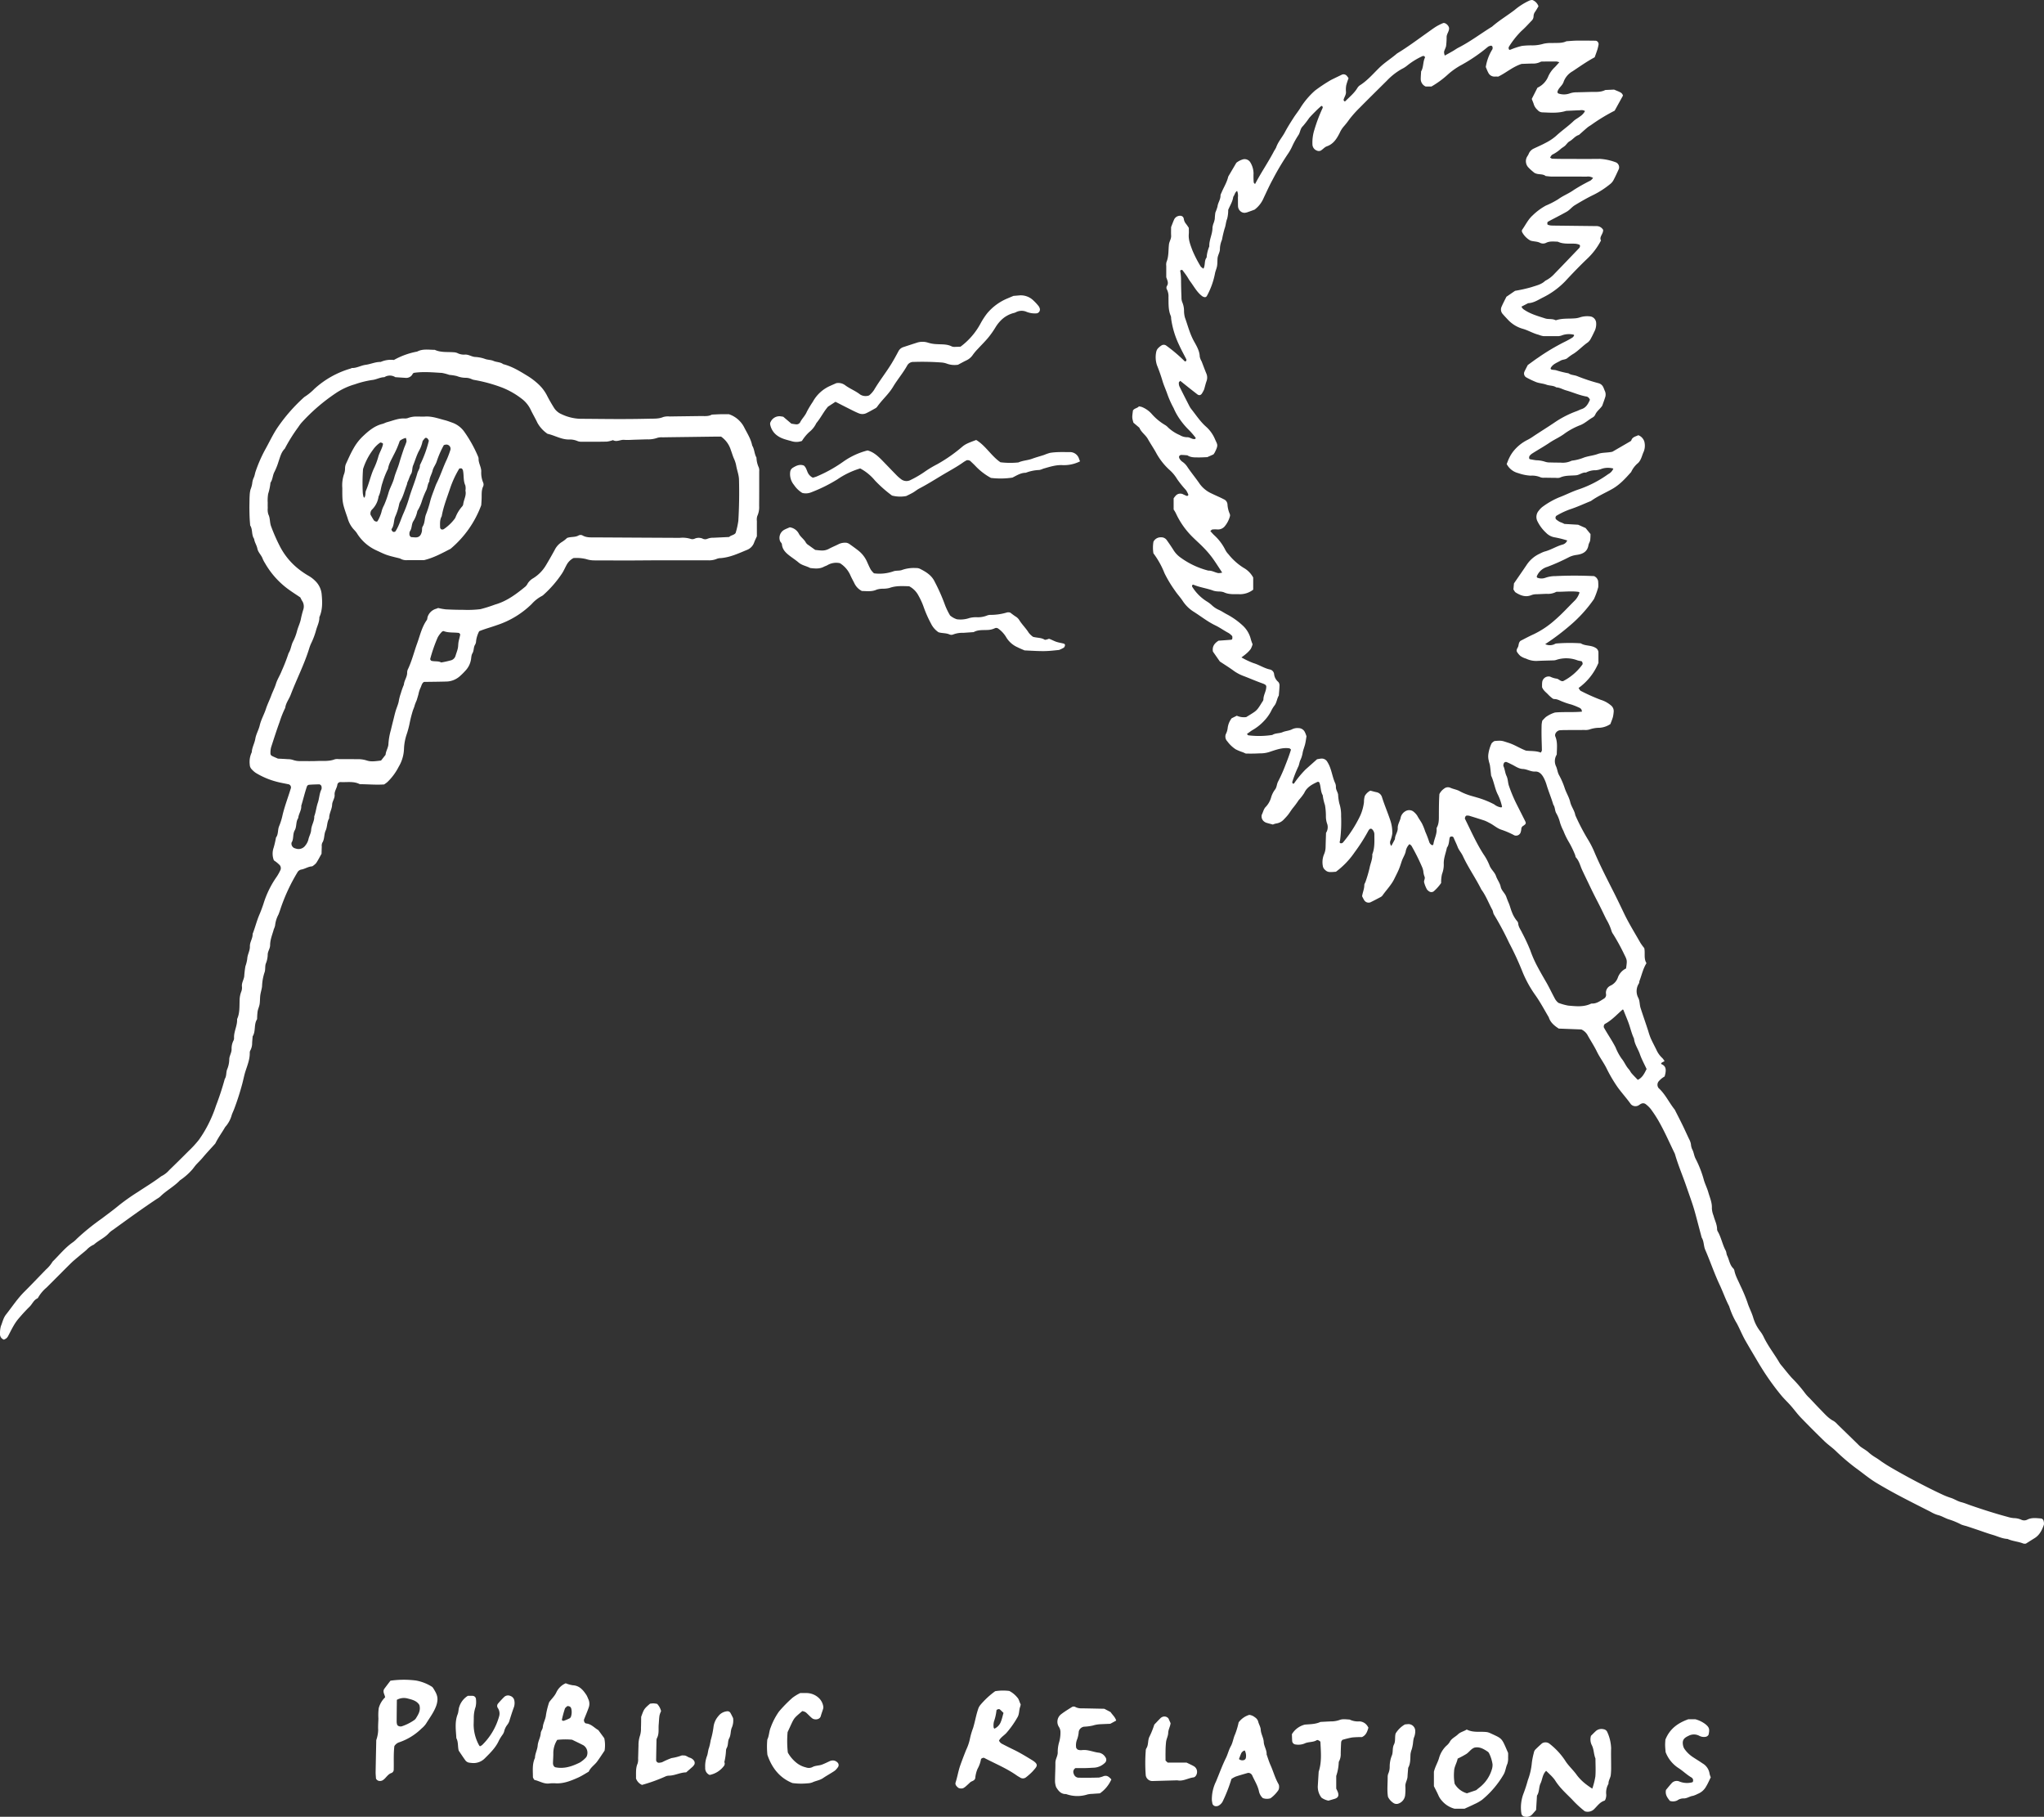 <svg xmlns="http://www.w3.org/2000/svg" width="797.852" height="709.046" viewBox="0 0 797.852 709.046"><rect x="0" y="0" width="797.852" height="709.046" fill="#333333" stroke="none"/><g transform="translate(-83.471 -192.733)"><path d="M296.791,442.777c1.653-.118,3.306-.231,4.959-.367a.527.527,0,0,0,.384-.3,3.075,3.075,0,0,0,.037-.95.772.772,0,0,0-.276-.411,6.424,6.424,0,0,0-1.159-.954c-1.774-.932-3.41-2.133-5.2-2.994-3.031-1.456-5.629-3.55-8.441-5.321a14.05,14.05,0,0,1-4.276-4.194c-.92-1.412-2.084-2.618-3-4a47.949,47.949,0,0,1-4.118-6.839,33,33,0,0,0-4.325-7.766,13.8,13.8,0,0,1,.015-4.534,3.138,3.138,0,0,1,2.891-1.712,2.582,2.582,0,0,1,2.207.967c.977,1.351,1.921,2.726,2.8,4.14a9.983,9.983,0,0,0,2.369,2.563,31.739,31.739,0,0,0,11.181,5.333c1.39-.079,2.554.733,3.857.962a5.392,5.392,0,0,0,1.525-.2c-1.358-2.042-2.581-4.017-3.946-5.885a38.236,38.236,0,0,0-3.262-3.793c-1.272-1.328-2.659-2.546-3.973-3.835a31.484,31.484,0,0,1-6.937-9.717,12.369,12.369,0,0,0-.836-1.378v-4.369a8.294,8.294,0,0,1,.989-1.228,2.432,2.432,0,0,1,2.795-.305c.448.212.9.421,1.36.59a.545.545,0,0,0,.418-.13c.1-.079.214-.278.18-.357a8.907,8.907,0,0,0-.915-1.776,40.211,40.211,0,0,1-3.456-4.29,15.417,15.417,0,0,0-3.208-3.8,25.588,25.588,0,0,1-5.142-6.733c-.982-1.744-2.108-3.395-3.085-5.137-.905-1.616-2.6-2.622-3.3-4.384l-2.327-1.968c-.563-2-.563-2-.182-4.792.61-.891,1.781-.866,2.31-1.584a6.61,6.61,0,0,1,1.176.248,10.288,10.288,0,0,1,3.68,2.534,21.52,21.52,0,0,0,5.361,4.49,5.076,5.076,0,0,1,1.164.95,15.338,15.338,0,0,0,4.576,2.984,5.535,5.535,0,0,0,2.837.836c1.053-.059,1.85.777,2.878.728a.7.7,0,0,0,.431-.192.355.355,0,0,0,.025-.349,30.186,30.186,0,0,0-2.982-3.383,29,29,0,0,1-3.737-4.674,24.019,24.019,0,0,1-1.86-3.515,38.085,38.085,0,0,1-2.445-5.454c-.588-1.724-1.373-3.378-1.894-5.142-.613-2.069-1.343-4.108-2.15-6.111a9.959,9.959,0,0,1-.241-5.429,2.871,2.871,0,0,1,.748-1.287,6.917,6.917,0,0,1,1.161-.947,1.649,1.649,0,0,1,1.867-.064,60.709,60.709,0,0,1,7.247,6.135.413.413,0,0,0,.384.081.653.653,0,0,0,.246-.888c-.9-1.788-1.884-3.533-2.7-5.353a34.645,34.645,0,0,1-3.186-10.431,3.523,3.523,0,0,0-.113-.994c-1.063-2.376-.866-4.9-.925-7.4a5.861,5.861,0,0,0-.563-2.92,1.373,1.373,0,0,1-.049-1.434c.792-1.191.125-2.229-.253-3.434,0-1.383,0-2.891,0-4.4a4.119,4.119,0,0,1,.084-1.5c.935-2.229.7-4.6.972-6.913.138-1.151.915-2.143.846-3.373-.069-1.166-.015-2.342-.015-3.373.43-1.085.763-2.025,1.176-2.93a2.505,2.505,0,0,1,1.444-1.326c1-.359,2.1-.182,2.344,1.041a3.634,3.634,0,0,0,.75,1.808,19.592,19.592,0,0,1,1.205,1.729c0,.782.059,1.621-.012,2.448-.189,2.249.674,4.3,1.407,6.293a46.567,46.567,0,0,0,3.186,6.226c.217.394.721.627,1.114.955.827-1.385.231-3.1,1.25-4.354a13.729,13.729,0,0,1,1.053-4.354c-.113-2.541,1.274-4.829,1.242-7.368a7.437,7.437,0,0,1,.517-1.914,10.359,10.359,0,0,0,.374-1.442,23.1,23.1,0,0,1,.234-2.495,17.424,17.424,0,0,0,.832-2.339c.162-1.5,1.225-2.755,1.164-4.327a2.587,2.587,0,0,1,.327-.923c.868-2.16,2.187-4.13,2.7-6.438l3.164-5.378a7.484,7.484,0,0,1,2.423-1.294A2.591,2.591,0,0,1,309.2,256.1a8.533,8.533,0,0,1,1.257,4.268,32.215,32.215,0,0,0,.061,3.513c.012.217.3.418.519.7,2.34-4.475,5.193-8.578,7.488-13.009a10.693,10.693,0,0,0,.758-1.294c.767-2.241,2.381-3.985,3.466-6.042,1.011-1.914,2.187-3.744,3.353-5.57.9-1.407,1.983-2.7,2.822-4.133a30.7,30.7,0,0,1,5.528-6.45,61.274,61.274,0,0,1,6.231-4.135c1.341-.669,2.694-1.316,4.044-1.968a1.675,1.675,0,0,1,2.226.462,5.578,5.578,0,0,1,.588.836,23.879,23.879,0,0,0-.905,2.775,9.445,9.445,0,0,0-.1,2.5c.074,1.073-.544,1.9-.851,2.836a.7.7,0,0,0,.258.888.409.409,0,0,0,.379-.084c1.634-1.663,3.486-3.124,4.7-5.181a3.36,3.36,0,0,1,1.058-1.055c2.849-1.83,5.036-4.4,7.412-6.731,2.16-2.123,4.733-3.683,7-5.641,4.138-2.5,8-5.41,11.944-8.194,1.09-.77,2.155-1.577,3.287-2.281a20.184,20.184,0,0,1,2.679-1.343c.888-.381,2.371,1.009,2.381,2.02.012,1.235-.923,2.148-.959,3.343a28.4,28.4,0,0,1-.2,3.491c-.128.8-.63,1.542-.8,2.344a3.988,3.988,0,0,0,.293,1.454c1.137-.635,2.162-1.191,3.171-1.776.721-.416,1.39-.923,2.13-1.3,4.62-2.349,8.736-5.5,13.134-8.207,2.763-2.426,5.939-4.3,8.846-6.534a25.366,25.366,0,0,1,5.9-3.712,4.74,4.74,0,0,1,.962-.17,4,4,0,0,1,2.418,2.47c-.4.652-.795,1.387-1.267,2.069a3.087,3.087,0,0,0-.652,1.852,2.435,2.435,0,0,1-.817,1.764c-1.277,1.328-2.507,2.711-3.889,3.921a33.251,33.251,0,0,0-4.957,6.268,1.168,1.168,0,0,0,.054.915c.135.327.433.194.819.052a27.652,27.652,0,0,1,4.258-1.383,29.2,29.2,0,0,1,4.005-.2,15.46,15.46,0,0,0,4.431-.645,13.212,13.212,0,0,1,3.486-.271c1.825-.106,3.7.148,5.427-.7,1.333-.084,2.667-.224,4-.239,2.507-.03,5.014,0,7.523.032a1.384,1.384,0,0,1,1.04,1.464,18.537,18.537,0,0,1-.448,1.943c-.3.947-.654,1.875-1.073,3.055-2.861,1.523-5.717,3.52-8.613,5.459a7.725,7.725,0,0,0-3.5,4.086c-.45,1.5-1.941,2.3-2.374,3.766a.656.656,0,0,0,.362.836,6.691,6.691,0,0,0,4.394-.042,7.718,7.718,0,0,1,2.443-.433c1.84-.03,3.68-.086,5.52-.14,2-.059,4.032.209,5.907-.763l3.427-.155c.846.364,1.633.649,2.369,1.033a1.994,1.994,0,0,1,1.109,1.311l-3.252,5.889a71.036,71.036,0,0,0-9.292,5.656,14.449,14.449,0,0,0-1.25.827c-1.146.972-2.266,1.98-3.395,2.977-1.513.423-2.376,1.8-3.707,2.519-.691.374-1.137,1.181-1.749,1.727-.494.44-1.114.745-1.614,1.186a14.864,14.864,0,0,1-3.292,2.246c-.394.194-.618.745-.925,1.141.335.185.6.453.876.462,1.673.059,3.348.076,5.021.079,4.522.007,9.041.042,13.562-.015a21.042,21.042,0,0,1,6.308,1.378,2.112,2.112,0,0,1,1.109,2.529c-.694,1.513-1.38,3.033-2.162,4.5a4.945,4.945,0,0,1-1.319,1.488,34.361,34.361,0,0,1-6.288,4.079c-2.551,1.225-4.989,2.637-7.41,4.1-1.169.7-1.961,1.83-3.119,2.5-1.3.748-2.635,1.432-3.958,2.133-1.173.625-2.369,1.208-3.513,1.882-.172.1-.15.585-.148.891,0,.1.214.239.354.285a4.35,4.35,0,0,0,.959.224c.5.047,1,.044,1.506.052q8.284.1,16.569.192a2.953,2.953,0,0,1,2.384,1.466c.1,1.621-1.656,2.736-.836,4.143a26.707,26.707,0,0,1-5.6,7.341c-2.9,2.78-5.683,5.68-8.413,8.625a31.4,31.4,0,0,1-8.873,6.4c-1.754.9-3.466,2.037-5.552,2.111l-2.613,1.351a3.875,3.875,0,0,0,.637.9c2.593,1.909,5.663,2.738,8.654,3.707,1.247.406,2.679.025,3.931.645a.7.7,0,0,0,.462-.007c2.436-.78,4.974-.453,7.457-.7a8.139,8.139,0,0,0,1.936-.445,9.258,9.258,0,0,1,3.968-.261,2.7,2.7,0,0,1,2.116,2.46,6.4,6.4,0,0,1-.465,2.942c-.507,1.05-.991,2.116-1.562,3.134a4.5,4.5,0,0,1-1.213,1.565c-1.943,1.319-3.523,3.087-5.471,4.369a18.307,18.307,0,0,0-2.448,1.712c-.795.726-1.9.546-2.773,1.075-1.277.77-2.77,1.215-3.638,2.561a.977.977,0,0,0-.2.453c-.01.273.236.455.635.512.5.071,1.009.079,1.493.2a37.544,37.544,0,0,0,4.834,1.188c.987.716,2.224.654,3.311,1.07a71.3,71.3,0,0,0,8.487,2.817,2.8,2.8,0,0,1,1.82,1.6c.221.448.369.932.576,1.387a3.349,3.349,0,0,1,.155,2.438c-.347,1.112-.763,2.2-1.156,3.321-.79,1.252-2.145,2.084-2.745,3.533a2.443,2.443,0,0,1-1.021,1.08c-1.592.9-2.92,2.189-4.642,2.925A27.844,27.844,0,0,0,432,361.853c-1.865,1.439-4.032,2.335-5.971,3.643-2.2,1.486-4.539,2.787-6.787,4.221a4.047,4.047,0,0,0-1.087,1.018,1.567,1.567,0,0,0-.089.93c.007.113.209.276.342.3.812.155,1.626.307,2.448.4a11.613,11.613,0,0,1,3.437.588,5.627,5.627,0,0,0,1.963.263c1.338.052,2.679.057,4.017.064a8.018,8.018,0,0,0,4.389-.758,18.552,18.552,0,0,0,4.817-1.237c1.739-.6,3.6-.738,5.3-1.36,1.793-.659,3.638-.438,5.739-.883,2.182-1.265,4.632-2.682,7.075-4.106a.753.753,0,0,0,.332-.364c.428-1.328,1.7-1.476,2.721-1.985a3.821,3.821,0,0,1,1.914,1.557,3.334,3.334,0,0,1,.534,1.37,6.272,6.272,0,0,1-.322,3.452c-.709,1.483-.932,3.181-2.182,4.445a9.765,9.765,0,0,0-2.736,3.54c-2.226,2.49-4.433,4.952-7.424,6.637-2.755,1.555-5.69,2.8-8.266,4.672-2.62,1.048-5.176,2.253-7.862,3.144a29.469,29.469,0,0,0-5.42,2.5.974.974,0,0,0-.189,1.646,10.587,10.587,0,0,0,1.225.829,8.8,8.8,0,0,0,.93.369c.308.133.6.288.959.463l5.358.315,2.9,1.284,1.919,2.342a19.665,19.665,0,0,1-.13,2.472c-.113.645-.563,1.232-.667,1.877-.426,2.654-2.354,3.488-4.622,3.8a9.686,9.686,0,0,0-2.829.809,79.56,79.56,0,0,1-8.632,3.86,6.351,6.351,0,0,0-4.007,3.51.523.523,0,0,0,.367.8,4.428,4.428,0,0,0,2.937-.061,11.665,11.665,0,0,1,3.929-.647c5.016-.251,10.035-.224,15.043,0a3.333,3.333,0,0,1,.834.549,2.979,2.979,0,0,1,.733,1.264,14.894,14.894,0,0,1,.069,2.5,29.55,29.55,0,0,1-1.678,4.652,53.063,53.063,0,0,1-9.42,10.362,90.315,90.315,0,0,1-9.6,7.22,4,4,0,0,0,2.93.266c.482-.057.925-.467,1.407-.512a64.824,64.824,0,0,1,9.528-.071c1.734,1.107,3.929.652,5.707,1.725a2.1,2.1,0,0,1,1.2,1.968c0,1.336,0,2.674,0,3.951a22.684,22.684,0,0,1-7.754,9.789c.285.389.485.959.866,1.137a74.272,74.272,0,0,0,7.744,3.471,11.007,11.007,0,0,1,3.941,2.123,2.835,2.835,0,0,1,1.151,2.615,14.351,14.351,0,0,1-.288,1.963c-.273.945-.659,1.86-.989,2.77a8.6,8.6,0,0,1-4.2,1.451,11.854,11.854,0,0,0-3.936.657,5.328,5.328,0,0,1-1.973.2c-2.509.027-5.021.02-7.533.034-.669,0-1.338.039-2.007.074-1.178.062-2.281,1.388-1.838,2.455.94,2.276.581,4.6.551,6.925a1.163,1.163,0,0,1-.2.455,4.76,4.76,0,0,0-.042,4.335c.46,1.073.539,2.246,1.117,3.311a29.061,29.061,0,0,1,2.192,5.021c.613,1.907,1.732,3.587,2.194,5.565.416,1.771,1.675,3.26,1.978,5.1a83.924,83.924,0,0,0,4.829,9.3,36.239,36.239,0,0,1,2.534,4.873c2.261,5.378,4.942,10.546,7.57,15.744,1.427,2.824,2.792,5.683,4.16,8.536,1.877,3.911,4.185,7.584,6.317,11.353a21.132,21.132,0,0,0,1.5,2.049c.453,1.921-.3,4.039.873,5.882-1.351,2.14-1.847,4.61-2.736,6.928-.116.307-.052.711-.221.969a5.566,5.566,0,0,0-.2,5.727c.585,1.255.44,2.613.856,3.9.967,3,2.025,5.973,2.991,8.977a27.346,27.346,0,0,0,.969,2.827c.684,1.52,1.481,2.989,2.212,4.487a9.742,9.742,0,0,0,2.317,3.23,6.185,6.185,0,0,1,.861,1.2c-.347.177-.637.325-.927.477-.364.194-.529.578-.308.667,1.8.731,1.86,2.14,1.545,3.72-.066.325-.162.645-.271,1.08-.332.226-.758.477-1.137.782a9.566,9.566,0,0,0-1.087,1.031,2.116,2.116,0,0,0-.128,2.758c2.645,2.4,4.084,5.683,6.288,8.4,1.053,2.081,2.126,4.153,3.149,6.249.876,1.793,1.67,3.631,2.551,5.422a6.147,6.147,0,0,1,.632,1.879,5.617,5.617,0,0,0,.477,1.916c.659,1.181.711,2.544,1.365,3.744a42.532,42.532,0,0,1,3.225,8.347c.472,1.584,1.245,3.078,1.695,4.664.59,2.069,1.53,4.074,1.4,6.308a9.4,9.4,0,0,0,.667,2.9c.448,1.769,1.388,3.412,1.37,5.306a2.016,2.016,0,0,0,.33.927c1.311,2.33,1.764,5.014,3.036,7.365.305.566.253,1.321.544,1.9.814,1.626.974,3.557,2.31,4.94a1.858,1.858,0,0,1,.514.854c.406,2.165,1.535,4.037,2.384,6.025a62.162,62.162,0,0,1,2.7,6.416c.62,2.086,1.7,3.966,2.3,6.062a16.2,16.2,0,0,0,2.728,5.311,11.664,11.664,0,0,1,1.311,2.121c1.717,3.621,4.236,6.76,6.239,10.212a9.2,9.2,0,0,0,.915,1.193c1.269,1.54,2.494,3.122,3.83,4.605a54.659,54.659,0,0,1,5.245,6.059,14.774,14.774,0,0,0,1.695,1.847c1.5,1.579,2.977,3.174,4.5,4.726s2.923,3.213,4.92,4.226a6.873,6.873,0,0,1,1.5,1.319q3.967,3.845,7.916,7.7a10.489,10.489,0,0,0,1.1,1.028c.945.679,1.973,1.252,2.878,1.978a17.4,17.4,0,0,0,2.79,2.106,27.878,27.878,0,0,1,2.485,1.683c.974.647,1.946,1.294,2.95,1.892,5.385,3.215,14.507,8.064,20.313,10.758a27.881,27.881,0,0,0,3.7,1.5c1.422.428,2.709,1.343,4.14,1.7,1.306.327,2.527.856,3.774,1.284,4.709,1.621,9.442,3.144,14.251,4.436a12.979,12.979,0,0,0,2.433.514,7.517,7.517,0,0,1,2.927.59,2.636,2.636,0,0,0,2.421.007c1.759-.893,3.594-.576,5.422-.453a1.218,1.218,0,0,1,.967.992,3.544,3.544,0,0,1,.094,1.474c-.736,2.054-1.666,4-3.634,5.215-1.127.694-2.241,1.41-3.383,2.128a2.734,2.734,0,0,1-.972-.015c-2-.819-4.224-.9-6.2-1.813-2.034-.089-3.843-1.023-5.752-1.577-2.069-.6-4.094-1.356-6.138-2.042-1.415-.475-2.827-.952-4.246-1.415a16.128,16.128,0,0,1-1.909-.571,28.484,28.484,0,0,0-4.588-1.939c-1.592-.438-2.989-1.424-4.645-1.806a12.7,12.7,0,0,1-2.733-1.225c-4.162-2.116-8.337-4.2-12.46-6.391q-4.417-2.34-8.709-4.91c-2.861-1.72-5.4-3.9-8.113-5.843a83.661,83.661,0,0,1-7.988-6.844c-1.343-1.245-2.873-2.293-4.187-3.567q-4.683-4.546-9.223-9.24c-1.385-1.437-2.554-3.078-3.875-4.578-1.215-1.383-2.571-2.645-3.747-4.059a99.436,99.436,0,0,1-7.85-10.972c-1.053-1.69-2.047-3.427-3.07-5.144s-2.034-3.442-3.028-5.174c-1.242-2.162-2.177-4.5-3.341-6.709a30.953,30.953,0,0,1-3.065-6.814c-1.4-2.65-2.364-5.5-3.636-8.2-2.128-4.519-3.715-9.255-5.7-13.831-.662-1.525-.455-3.311-1.38-4.765-3.545-13.334-2.524-10.017-6.162-20.475-1.417-4.074-3.124-8.047-4.3-12.207-2.194-4.49-4.167-9.095-6.7-13.41a47.921,47.921,0,0,0-2.78-4.152,11.254,11.254,0,0,0-1.8-1.742,1.694,1.694,0,0,0-1.87-.246c-.455.2-.836.571-1.292.768a2.439,2.439,0,0,1-2.755-.605c-1.636-2.322-3.579-4.413-5.223-6.713a55.96,55.96,0,0,1-4.285-7.326c-1.129-2.244-2.659-4.241-3.749-6.487-1.023-2.106-2.307-4.054-3.454-6.086a5.32,5.32,0,0,0-2.6-2.539c-2.807-.108-5.806-.224-8.827-.342-1.732-1.137-3.26-2.379-3.9-4.426-1.7-2.866-3.25-5.816-5.178-8.541a44.54,44.54,0,0,1-5.255-9.636,115.6,115.6,0,0,0-5.041-10.856,118.361,118.361,0,0,0-5.892-11.021c-.352-.539-.349-1.3-.662-1.87-1.444-2.63-2.47-5.486-4.281-7.917-2.231-4.475-5.137-8.578-7.235-13.124-.566-1.227-1.535-2.236-2-3.456-.47-1.255-1.085-2.431-1.587-3.663a.764.764,0,0,0-.819-.44.679.679,0,0,0-.738.519c-.261,1.3-.212,2.686-1.063,3.825-.418,2.113-1.311,4.118-1.228,6.354a10.059,10.059,0,0,1-.677,3.917,13.369,13.369,0,0,0-.342,3.5,16.5,16.5,0,0,1-2.974,3.324,1.568,1.568,0,0,1-1.424.133,3.343,3.343,0,0,1-1.149-.937,11.962,11.962,0,0,1-1.1-2.753c-.182-.755.568-1.5.1-2.386a7.685,7.685,0,0,1-.416-1.946,6.966,6.966,0,0,0-.391-1.434,80.923,80.923,0,0,0-4.226-8.49,3.3,3.3,0,0,0-.795-.657,5.126,5.126,0,0,0-1.469,2.908c-.327,1.333-1.1,2.431-1.525,3.693-.374,1.1-.708,2.217-1.161,3.282-.519,1.225-1.151,2.4-1.727,3.6-1.171,2.435-3.09,4.342-4.62,6.524a2.242,2.242,0,0,1-.758.647c-1.321.706-2.647,1.4-4,2.054a2.03,2.03,0,0,1-2.507-1.018c-.258-.431-.472-.883-.718-1.351.2-1.469.873-2.846.861-4.372,0-.463.381-.913.517-1.39a52.887,52.887,0,0,0,1.535-5.25c.322-1.788,1.205-3.469,1.058-5.355,1.036-2.559.814-5.247.819-7.912a2.834,2.834,0,0,0-.8-1.791.76.76,0,0,0-1.225.042c-.091.14-.217.261-.293.408a69.173,69.173,0,0,1-5.363,8.416,31.631,31.631,0,0,1-7.326,7.641c-.718.039-1.55.143-2.379.113a2.652,2.652,0,0,1-1.8-.785,2.769,2.769,0,0,1-.844-1.183,8,8,0,0,1,.369-4.918,7.315,7.315,0,0,0,.625-2.9c.044-1.84.108-3.683.165-5.506a4.083,4.083,0,0,0,.5-3.373,8.709,8.709,0,0,1-.546-2.935,25.758,25.758,0,0,0-.357-4.5,19.405,19.405,0,0,1-.881-3.875c-.868-1.476-.686-3.228-1.252-4.782a.617.617,0,0,0-.8-.43c-2.1.991-4.131,2.02-5.183,4.359a20.852,20.852,0,0,1-2.148,2.763,33.781,33.781,0,0,1-2.059,2.824c-.755.883-1.336,1.914-2.049,2.836-.512.659-1.1,1.259-1.68,1.865a4.983,4.983,0,0,1-3.046,1.6,5.86,5.86,0,0,0-1.235.4c-.964-.256-1.776-.45-2.571-.7a3.236,3.236,0,0,1-.866-.475,2.524,2.524,0,0,1-.891-2.681c.544-1.026.706-2.253,1.6-3.095a8.926,8.926,0,0,0,1.98-3.454,9.631,9.631,0,0,1,1.486-3.124c.824-.935.718-2.194,1.282-3.237a59.735,59.735,0,0,0,2.846-6.379c.8-2.01,1.567-4.025,2.2-6.111-.189-.145-.411-.45-.672-.489-2.571-.384-4.957.5-7.319,1.267a11.222,11.222,0,0,1-3.4.684c-1,.007-2.007.081-3.011.1-1.171.02-2.342,0-3.233,0-.588-.263-.888-.408-1.2-.534a18.8,18.8,0,0,1-2.75-1.127,12.663,12.663,0,0,1-3.26-3.1,2.686,2.686,0,0,1-.617-2.785,6.888,6.888,0,0,0,.736-2.376,7.819,7.819,0,0,1,1.565-3.862l2.007-.991a6.8,6.8,0,0,0,3.685.531c1-.625,2.148-1.292,3.233-2.052a6.41,6.41,0,0,0,1.417-1.407c.6-.8,1.1-1.668,1.633-2.519a1.946,1.946,0,0,0,.421-.891c-.015-1.707,1.065-3.156,1.107-4.846a.917.917,0,0,0-.352-.888,4.2,4.2,0,0,0-.868-.448c-2.507-.881-4.942-1.941-7.42-2.9a16.525,16.525,0,0,1-3.966-2.044c-1.732-1.289-3.584-2.418-5.513-3.7l-2.7-3.872C294.247,444.971,295.263,443.759,296.791,442.777Zm124.484-215.81a8.255,8.255,0,0,0,4.221-4.413,11.128,11.128,0,0,1,2.605-3.643c.576-.593,1.114-1.225,1.71-1.882a5.01,5.01,0,0,0-1.075-.29c-1.84-.017-3.68,0-5.52.012a2.109,2.109,0,0,0-.5.044,2.152,2.152,0,0,0-.462.189,6.2,6.2,0,0,1-2.925.554c-1.506.02-3.011.091-4.234.133-3.483,1.129-6,3.454-9.1,4.947-.413,0-.913-.01-1.415,0a2.62,2.62,0,0,1-2.453-1.451c-.406-.723-.684-1.518-1.018-2.28a18.46,18.46,0,0,1,2.6-6.952c.084-.121.039-.325.059-.49a.8.8,0,0,0-.4-.839.686.686,0,0,0-.48.007,2.593,2.593,0,0,0-.9.359,63.846,63.846,0,0,1-10.263,7.048,27.958,27.958,0,0,0-5.321,3.7,36.039,36.039,0,0,1-6.495,4.772h-2.28a3.211,3.211,0,0,1-1.911-2.9c0-1,.1-2,.15-2.994.974-1.619.669-3.589,1.449-5.265.145-.312,0-.588-.379-.721a.7.7,0,0,0-.494.01,28.253,28.253,0,0,0-5.941,3.636,10.122,10.122,0,0,1-2.094,1.351,24.809,24.809,0,0,0-5.9,4.6c-3.567,3.53-7.142,7.053-10.667,10.623a43.731,43.731,0,0,0-4,4.49,29.4,29.4,0,0,1-2.157,2.748,10.1,10.1,0,0,0-1.594,2.519c-1.146,2.256-2.416,4.342-5.031,5.257-.9.315-1.572,1.223-2.438,1.7a1.8,1.8,0,0,1-1.429-.034,2.628,2.628,0,0,1-1.739-2.268,16.433,16.433,0,0,1,.763-5.9,60.648,60.648,0,0,1,3.166-8.372.665.665,0,0,0-.253-.891c-.071-.047-.293.052-.394.143-.62.556-1.245,1.109-1.83,1.7-.942.95-1.907,1.884-2.77,2.9a34.718,34.718,0,0,1-2.438,3.161c-1.08,1.006-1,2.46-1.759,3.53a32.021,32.021,0,0,0-2.418,4.376,19.234,19.234,0,0,1-1.454,2.62,103.18,103.18,0,0,0-6.14,10.288c-1.279,2.335-2.369,4.773-3.515,7.178a10.987,10.987,0,0,1-3.562,4.578c-.905.33-1.68.627-2.467.891a4.57,4.57,0,0,1-1.442.347,2.463,2.463,0,0,1-1.373-.44,2.792,2.792,0,0,1-1.173-2.125c-.044-1.169-.007-2.34-.039-3.508a4.855,4.855,0,0,0-.317-2.482c-.859.544-.93,1.587-1.5,2.3-.236,1.867-1.279,3.419-1.975,5.119a12.791,12.791,0,0,1-.408,3.452c-.517,1.272-.524,2.645-1,3.848a44.367,44.367,0,0,0-1.021,4.357,9.794,9.794,0,0,0-.8,3.375c.094,1.4-.824,2.539-.93,3.875-.076,1-.022,2.017-.192,3s-.613,1.889-.8,2.856a30,30,0,0,1-3.191,8.854.923.923,0,0,1-.359.335.728.728,0,0,1-.458.106,2.544,2.544,0,0,1-.9-.327c-2.086-1.508-3.242-3.786-4.738-5.784-.5-.662-.876-1.412-1.346-2.1-.556-.812-1.141-1.6-1.744-2.376-.064-.084-.33-.054-.485-.01s-.391.192-.379.251a19.884,19.884,0,0,1,.347,3.914c.012,2.177.079,4.352.167,6.524a4.594,4.594,0,0,0,.339,1.941,8.562,8.562,0,0,1,.657,3.412,10.432,10.432,0,0,0,.34,2.465c1.122,3.114,1.907,6.342,3.54,9.287,1.033,1.862,2.187,3.744,2.258,6.027a6.293,6.293,0,0,0,.733,1.84c.6,1.545,1.169,3.107,1.8,4.64a4.024,4.024,0,0,1,.16,2.94c-.411,1.1-.647,2.229-.982,3.341a9.028,9.028,0,0,1-.7,1.328c-.477.954-1.213,1.178-1.966.6-1.053-.819-2.106-1.634-3.151-2.463-1.171-.927-2.332-1.867-3.5-2.8-.207.241-.536.453-.546.679a3.127,3.127,0,0,0,.209,1.469c1.245,2.546,2.541,5.065,3.835,7.584a7.49,7.49,0,0,0,.79,1.269c1.87,2.349,3.511,4.9,5.786,6.9a13.539,13.539,0,0,1,3.471,4.854c.967,2.234,1.422,2.17-.059,5.156a7.351,7.351,0,0,1-.531.8l-2.416,1.07c-1.05.037-2.221.121-3.39.108-1.5-.017-3.036.081-4.371-.824-.832-.057-1.663-.157-2.495-.14a.986.986,0,0,0-.726.529,1.267,1.267,0,0,0,.182.94,3.641,3.641,0,0,0,.984,1.122,7.021,7.021,0,0,1,2.057,2.079c1.474,2.214,3.2,4.261,4.7,6.458a11.484,11.484,0,0,0,4.541,3.816c1.641.812,3.338,1.5,4.962,2.344a2.363,2.363,0,0,1,1.439,1.929,10.83,10.83,0,0,0,.927,3.857,1.523,1.523,0,0,1,0,.986,10.264,10.264,0,0,1-1.8,3.543,3.481,3.481,0,0,1-3.023,1.476,9.881,9.881,0,0,0-2,.017c-.248.03-.462.344-.792.61.453.495.881,1,1.346,1.464a19.637,19.637,0,0,1,4.529,5.939,6.9,6.9,0,0,0,1.164,1.6,23.364,23.364,0,0,0,5.934,5.333,9.537,9.537,0,0,1,3.761,3.793v4.741a8.439,8.439,0,0,1-5.087,1.776c-2.155-.074-4.345.229-6.408-.782a6.561,6.561,0,0,0-1.963-.285,8.639,8.639,0,0,1-1.973-.273c-2.487-.947-5.159-1.262-7.624-2.258-.379-.155-.61-.224-.785.207a.63.63,0,0,0,.044.489,17.691,17.691,0,0,0,5.577,5.646,12.607,12.607,0,0,1,2,1.478,9.711,9.711,0,0,0,2.9,1.931c1.06.48,2.025,1.169,3.06,1.7a28.813,28.813,0,0,1,6.1,4.305,10.751,10.751,0,0,1,3.257,5.508,19.409,19.409,0,0,0,.664,1.867,8.5,8.5,0,0,1-.736,1.857,10.927,10.927,0,0,1-1.72,1.8c-.546.5-1.164.918-1.887,1.476a31.95,31.95,0,0,0,4.669,2.217c2.249.654,4.187,2.032,6.507,2.509a2.078,2.078,0,0,1,1.567,1.8,4.556,4.556,0,0,0,1.6,3.006,2.01,2.01,0,0,1,.509,1.358c-.022,1.331-.175,2.659-.276,3.988-.785,1.277-.795,2.886-1.828,4.079a12.567,12.567,0,0,0-1.255,2.153,16.537,16.537,0,0,1-2.632,3.621,18.8,18.8,0,0,1-4.244,3.444c-.866.48-1.641,1.117-2.485,1.7.187.182.352.492.563.526a34.057,34.057,0,0,0,9-.089,1.193,1.193,0,0,0,.48-.123c1.2-.706,2.662-.492,3.843-1.006,1.252-.544,2.63-.526,3.813-1.176a4.748,4.748,0,0,1,2.436-.421,2.746,2.746,0,0,1,2.443,1.488,11.114,11.114,0,0,1,.674,1.727c-.189,1.1-.3,2.091-.541,3.053-.273,1.127-.745,2.209-.957,3.343a10.589,10.589,0,0,1-.873,2.846c-.435.881-.44,1.916-.957,2.819a48.782,48.782,0,0,0-2.16,5.555.662.662,0,0,0,.29.876c.069.042.3-.066.374-.167a40.018,40.018,0,0,1,4.45-5.385q2.247-2,4.492-4c.512-.086,1-.189,1.5-.246a2.494,2.494,0,0,1,2.522,1.282,11.318,11.318,0,0,1,.908,1.779c.881,2.153,1.2,4.495,2.192,6.615a3.624,3.624,0,0,1,.241,1.471c.007,1.048.684,1.882.856,2.856a19.683,19.683,0,0,0,.475,3.464,14.531,14.531,0,0,1,.694,4.937,55.006,55.006,0,0,1-.4,9.5c-.069.445-.426.945.248,1.134a1.039,1.039,0,0,0,.883-.3,49.065,49.065,0,0,0,6.738-10.472,18.118,18.118,0,0,0,1.459-5.255,8.682,8.682,0,0,1,.325-2.44,5.256,5.256,0,0,1,2.16-2.071c.79.2,1.572.435,2.369.6a2.768,2.768,0,0,1,2.165,1.887c.937,3.016,2.192,5.911,3.193,8.9a14.937,14.937,0,0,1,.846,5.373,12.557,12.557,0,0,1-.777,2.869,2.055,2.055,0,0,0,.4,1.956l1.41-2.647c-.02-1.54,1.154-2.772,1.092-4.337-.059-1.538.964-2.8,1.188-4.3a3.957,3.957,0,0,1,1.853-2.3,2.817,2.817,0,0,1,2.861.007,6.755,6.755,0,0,1,1.72,1.784c.551,1.038,1.24,1.975,1.816,2.982a22.667,22.667,0,0,1,1.306,3.225,40.091,40.091,0,0,1,1.594,4.185,2.3,2.3,0,0,0,.593.795,1.1,1.1,0,0,0,.413.273c.276.111.534-.059.6-.482.3-1.97,1.385-3.776,1.23-5.843a.922.922,0,0,1,.069-.494c.95-1.7.8-3.557.817-5.39.017-2.669.034-5.336.2-7.7a5.4,5.4,0,0,1,1.823-2.113,2.324,2.324,0,0,1,2.364-.391c1.215.566,2.563.713,3.747,1.378a21.215,21.215,0,0,0,3.186,1.395c1.092.4,2.229.664,3.338,1.006a35.039,35.039,0,0,1,6.945,2.748,5.6,5.6,0,0,0,2.7,1.181c.125,0,.369-.216.354-.278a20.625,20.625,0,0,0-1.587-4.618c-1.25-2.371-1.528-5.092-2.677-7.5-.148-1.323-.266-2.652-.458-3.968-.093-.652-.379-1.277-.475-1.929a6.553,6.553,0,0,1-.155-2.465,14.671,14.671,0,0,1,1.277-4.258,4.171,4.171,0,0,1,1.107-.888c2.989-.28,2.942-.1,5.417.672,2.418.753,4.5,2.165,6.878,3.063,1.907.246,3.924.015,5.806.78.16-.335.421-.625.418-.915-.015-1.838-.106-3.678-.133-5.516-.022-1.5-.01-3.011.032-4.514a11,11,0,0,1,.268-1.552c.435-.445.876-.945,1.368-1.385a12.168,12.168,0,0,1,3.589-1.774c3.459-.31,6.977,0,10.512-.335a2.647,2.647,0,0,0-.212-.844,1.687,1.687,0,0,0-.736-.647,27.4,27.4,0,0,0-3.242-1.3,25.774,25.774,0,0,1-3.311-1.087c-1.09-.384-2.076-1.065-3.311-1.028a1.582,1.582,0,0,1-.886-.423,13.058,13.058,0,0,1-1.488-1.341c-.787-.854-1.825-1.491-2.384-2.871,0-.253-.012-.748,0-1.242a6.772,6.772,0,0,1,.1-1,2.532,2.532,0,0,1,3.051-1.877,8.649,8.649,0,0,0,2.354.76c1,.034,1.643,1.191,2.721.987a21.2,21.2,0,0,0,7.538-6.507c.217-.276-.074-1.2-.411-1.274a12.56,12.56,0,0,1-1.464-.3,12.33,12.33,0,0,0-8.32-.207,3.472,3.472,0,0,1-.972.19c-2.175.079-4.349.1-6.522.216a9.032,9.032,0,0,1-4.347-.908,7.018,7.018,0,0,1-2.226-1.063,7.347,7.347,0,0,1-1.267-1.525c-.376-.652.017-1.284.337-1.865.4-.731.14-1.695,1.021-2.485,1.565-.787,3.319-1.749,5.137-2.566a34.988,34.988,0,0,0,8.281-5.547c2.79-2.386,5.26-5.146,7.882-7.729a7.89,7.89,0,0,0,1.732-3.016c-.14-.086-.273-.231-.423-.251-2.834-.384-5.673,0-8.509-.025a1.018,1.018,0,0,0-.465.18,6.869,6.869,0,0,1-3.417.613c-1.338.037-2.674.128-4.012.162a5.305,5.305,0,0,0-1.951.342c-2.239.925-4.241.175-6.126-1.016-.389-.244-.6-.775-.905-1.2.076-.844.152-1.675.216-2.357,1.683-2.448,3.3-4.768,4.883-7.117a12.206,12.206,0,0,1,5.235-4.512,11.824,11.824,0,0,1,1.828-.8c2.436-.608,4.546-2.034,6.962-2.7a2.7,2.7,0,0,0,1.882-1.631,40.437,40.437,0,0,0-4.795-1.2,6.028,6.028,0,0,1-3.471-1.8,15.223,15.223,0,0,1-3.3-4.372,3.719,3.719,0,0,1,.433-4.217,7.516,7.516,0,0,1,1.774-1.747,31.153,31.153,0,0,1,6.052-3.422c2.64-.982,5.156-2.315,7.845-3.191a44.035,44.035,0,0,0,11.489-5.953,4.138,4.138,0,0,0,1.978-2.157,7.906,7.906,0,0,0-4.423.049,8.576,8.576,0,0,1-2.408.605,7.77,7.77,0,0,0-3.855.91c-1.414-.162-2.475.928-3.828,1.055-2.135.2-4.337-.03-6.381.935a3.673,3.673,0,0,1-1.488.076q-2.262-.018-4.519-.064a3.536,3.536,0,0,1-1.476-.14,8.3,8.3,0,0,0-3.919-.654,17.869,17.869,0,0,1-4.866-1,6.989,6.989,0,0,1-4.47-3.538c.362-.873.625-1.673,1.011-2.408a13.569,13.569,0,0,1,1.574-2.544,16.384,16.384,0,0,1,5.4-4.408,19.408,19.408,0,0,0,2.561-1.547c2.773-1.845,5.614-3.587,8.367-5.464a38.733,38.733,0,0,1,8.443-4.285c.622-.229,1.205-.563,1.835-.763,1.786-.566,2.578-2.03,3.26-3.574.079-.177-.182-.573-.376-.785a1.644,1.644,0,0,0-.824-.546c-2.807-.46-5.385-1.67-8.1-2.431-1.277-.359-2.43-1.119-3.8-1.161-1.164-.795-2.605-.593-3.83-1.046-1.279-.475-2.627-.526-3.87-.957a34.633,34.633,0,0,1-4.066-1.929,1.761,1.761,0,0,1-.676-2.172c.416-.9.891-1.779,1.311-2.608,1.41-1.009,2.733-2.025,4.123-2.94a82.379,82.379,0,0,1,10.288-6.118,33.241,33.241,0,0,0,3.05-1.69,2.358,2.358,0,0,0,.62-.77.36.36,0,0,0-.108-.32,8,8,0,0,0-4.408.165,5.574,5.574,0,0,1-1.437.381c-2.007.039-4.015.007-6.022,0a8,8,0,0,1-1.9-.544c-2.116-.519-3.98-1.693-6.052-2.288a12.616,12.616,0,0,1-5.9-3.582c-.681-.736-1.382-1.454-2.032-2.221a2.593,2.593,0,0,1-.455-2.809c.59-1.375,1.306-2.7,1.909-3.924,1.228-.841,2.33-1.594,3.375-2.312a57.306,57.306,0,0,0,6.4-1.434c1.855-.632,3.889-1.014,5.375-2.492a11.835,11.835,0,0,0,3.582-2.706c3.269-3.353,6.5-6.748,9.737-10.133a1.157,1.157,0,0,0,.2-.438c.125-.384.042-.716-.293-.834a5.453,5.453,0,0,0-1.429-.339c-2.317-.153-4.7.266-6.91-.807-1.5-.027-3.009-.273-4.445.4a2.676,2.676,0,0,1-2.423.076c-1.225-.647-2.617-.485-3.825-.915a8.252,8.252,0,0,1-3.174-3.2,1.151,1.151,0,0,1-.074-.942c1.353-1.884,2.315-4.027,4.094-5.634a23.491,23.491,0,0,1,5.2-3.867,33.115,33.115,0,0,0,4.873-2.514c1.9-1.39,4.116-2.2,6.008-3.574a67.641,67.641,0,0,1,6.529-3.665,5.344,5.344,0,0,0,1.016-1.036,3.61,3.61,0,0,0-2.455-.519c-4.519-.015-9.038.007-13.555-.012-.827,0-1.656-.138-2.482-.212-1.255-1.028-2.979-.367-4.48-1.3-.347-.293-.868-.713-1.363-1.161-.374-.335-.721-.7-1.065-1.065a3.571,3.571,0,0,1-.495-3.752c.221-.45.556-.846.741-1.306a3.892,3.892,0,0,1,2-2.133c1.5-.723,3.043-1.365,4.5-2.162a19.737,19.737,0,0,0,4.172-2.741c2.192-2.054,4.7-3.744,6.871-5.833.711-.681,1.643-1.129,2.428-1.744a5.867,5.867,0,0,0,2.042-2.165,2.626,2.626,0,0,0-1.884-.317c-1.833.066-3.663.16-5.5.244-3.1,1.006-6.278.689-9.442.571a2.577,2.577,0,0,1-1.717-.942A4.97,4.97,0,0,1,419.9,233.6c-.224-.785-.568-1.535-.844-2.256Zm34.594,343.726c.43-3.156.45-3.166-.681-5.415a81.9,81.9,0,0,0-4.308-7.889,4.32,4.32,0,0,1-.686-1.316,20.273,20.273,0,0,0-2.039-4.551c-.812-1.639-1.589-3.3-2.406-4.932s-1.683-3.26-2.5-4.9c-.743-1.488-1.454-2.991-2.175-4.492-.792-1.651-1.6-3.3-2.367-4.962s-1.129-3.491-2.428-4.888c-.2-.216-.162-.642-.3-.942a37.086,37.086,0,0,0-2.379-4.935,28.627,28.627,0,0,1-2.177-4.46,19.484,19.484,0,0,1-1.333-3.225,13.916,13.916,0,0,0-1.481-3.7c-.593-1.058-.423-2.322-1.137-3.3-.758-2.544-1.788-5-2.571-7.533a15.547,15.547,0,0,0-1.316-3.228c-.682-1.173-1.673-2.253-3.156-2.17-1.742.1-3.178-.932-4.869-1.009-1.71-.074-3.075-1.208-4.583-1.892a18.8,18.8,0,0,0-1.813-.834,1.032,1.032,0,0,0-.861.256,1.919,1.919,0,0,0-.32.9.8.8,0,0,0,.039.492c.546,1.22.615,2.618,1.176,3.789.605,1.265.509,2.62.95,3.87a58.076,58.076,0,0,0,2.876,6.913c1.127,2.231,2.261,4.458,3.38,6.691.507,1.014.44,1.242-.61,1.963a1.5,1.5,0,0,0-.814,1.154,5.577,5.577,0,0,1-.268,1.456,1.892,1.892,0,0,1-2.426,1.149,33.023,33.023,0,0,0-5.023-2.182c-1.764-.541-3.122-1.9-4.775-2.691a16.273,16.273,0,0,0-1.8-.868c-2.042-.681-4.1-1.306-6.158-1.943a4.173,4.173,0,0,0-.5-.022.739.739,0,0,0-.868.372c-.125.278-.276.686-.162.913,2.3,4.618,4.372,9.356,7.171,13.717a21.734,21.734,0,0,1,2.374,4.381c.573,1.636,2.022,2.632,2.578,4.261.477,1.4,1.488,2.6,1.8,4.1.312,1.528,1.658,2.475,2.177,3.914.28.775.571,1.562.9,2.31.544,1.223.812,2.531,1.331,3.747a12.025,12.025,0,0,0,2,3.451,1.61,1.61,0,0,1,.428.888c.091,1.4.972,2.467,1.525,3.668a73.994,73.994,0,0,1,3.169,6.785,44.11,44.11,0,0,0,2.8,6.372c1.09,2.057,2.251,4.074,3.422,6.086s2.143,4.13,3.255,6.18a5.444,5.444,0,0,0,1.513,1.916,20.9,20.9,0,0,0,3.848,1.087c2.977.261,6.005.635,8.864-.736a1.19,1.19,0,0,1,.5-.064c1.784.022,3.122-1.036,4.534-1.894a1.744,1.744,0,0,0,.881-1.69,3.042,3.042,0,0,1,1.638-3.365,5.476,5.476,0,0,0,2.967-3.223A6.249,6.249,0,0,1,455.869,570.693Zm8.012,39.253c-.881-1.911-1.931-3.811-2.632-5.83-.709-2.039-2.062-3.833-2.283-6.047-.937-1.953-1.388-4.076-2.123-6.094-.62-1.707-1.365-3.378-2.007-5.085-.032-.084-.28-.187-.317-.155-2.253,1.963-4.266,4.222-6.964,5.641a1.434,1.434,0,0,0-.342,1.368c1.454,2.62,3.186,5.075,4.554,7.752a21.58,21.58,0,0,0,2.357,4.384c1.073,1.274,1.646,2.888,2.787,4.13.443.482.7,1.132,1.132,1.626.765.878,1.6,1.695,2.4,2.541C462.289,613.292,463.028,611.617,463.881,609.946Z" transform="translate(262.32 0)" fill="#fff"/><path d="M200.7,344.924c-1.843-1.269-3.838-2.492-5.661-3.931a32.777,32.777,0,0,1-8.121-9.432,11.057,11.057,0,0,1-.932-1.769c-.5-1.422-1.761-2.408-2.064-3.973-.248-1.287-1.1-2.416-1.26-3.766-1.1-1.57-.49-3.646-1.538-5.233-.071-1-.165-2-.209-3-.052-1.171-.074-2.342-.089-3.513-.01-.836.01-1.673.025-2.509s.01-1.678.071-2.509a11.527,11.527,0,0,1,.327-2.465,10.3,10.3,0,0,0,.669-2.394,6.9,6.9,0,0,1,.667-2.394c.327-.753.413-1.609.7-2.386a54.815,54.815,0,0,1,3.582-8.219c1.636-2.9,3.014-5.924,4.873-8.718A66.335,66.335,0,0,1,202.267,266.7a21.423,21.423,0,0,0,3.889-3.139,35.683,35.683,0,0,1,14.244-7.985c.157-.047.305-.2.455-.194,1.889.049,3.518-1,5.341-1.24,1.975-.261,3.83-1.176,5.872-1.122a9.769,9.769,0,0,1,5.156-.77,29.718,29.718,0,0,1,9.083-3.282c2.2-1.161,4.568-.672,6.883-.677,2.362,1.1,4.908.755,7.385.952a3.963,3.963,0,0,1,1.449.317,5.533,5.533,0,0,0,2.918.588c1.407-.094,2.544.787,3.872.918a13.611,13.611,0,0,1,3.914.748c1.06.43,2.337.337,3.375.8,1.233.546,2.672.4,3.774,1.26,3.439.873,6.413,2.7,9.4,4.527a26.411,26.411,0,0,1,4.367,3.314,15.762,15.762,0,0,1,3.319,4.362c.824,1.629,1.749,3.21,2.713,4.76a6.375,6.375,0,0,0,2.979,2.568,18.328,18.328,0,0,0,7.2,1.8c5.188.017,10.374.1,15.562.1q5.775,0,11.548-.133c1.82-.042,3.656.086,5.427-.669a6.876,6.876,0,0,1,2.482-.2c4.017-.066,8.032-.108,12.049-.167,1.493-.022,3.023.212,4.423-.566,1.166-.052,2.332-.121,3.5-.15,1-.027,2.005-.007,3.129-.007a10.421,10.421,0,0,1,6.123,5.412c1.151,2.207,2.5,4.337,2.987,6.837.91,1.434.812,3.225,1.665,4.679a9.919,9.919,0,0,0,.91,3.875,3.509,3.509,0,0,1,.16,1.486c0,4.517.01,9.033-.027,13.55a8.145,8.145,0,0,1-.721,3.9,4.613,4.613,0,0,0-.16,1.978c-.015,2.007,0,4.012,0,5.924-.4.886-.775,1.629-1.06,2.4a4.777,4.777,0,0,1-2.667,2.861c-3.373,1.383-6.694,2.982-10.418,3.262a4.252,4.252,0,0,0-1.466.273,7.731,7.731,0,0,1-3.429.586c-6.354,0-12.711-.012-19.066,0-4.015,0-8.03.056-12.045.061-4.519,0-9.038-.02-13.555-.032a10.147,10.147,0,0,1-2.94-.507,15.856,15.856,0,0,0-4.947-.4,6.462,6.462,0,0,0-2.768,2.836c-.551,1.026-1.023,2.1-1.643,3.08a43.41,43.41,0,0,1-7.161,8.313,3.077,3.077,0,0,1-.8.6,13.891,13.891,0,0,0-3.914,3.083,34.907,34.907,0,0,1-13.525,8.239c-2.325.846-4.728,1.459-6.992,2.4a11.363,11.363,0,0,0-1.21,3.811,2.927,2.927,0,0,1-.384,1.429c-.669,1.028-.408,2.32-1.023,3.333-.549.908-.418,1.946-.672,2.9a8.115,8.115,0,0,1-1.747,3.545,26.579,26.579,0,0,1-2.467,2.5,8.229,8.229,0,0,1-4.969,2.108c-3.006.1-6.017.108-9.07.158-.92.539-.984,1.656-1.459,2.509a11.668,11.668,0,0,0-.723,2.379c-.234.795-.448,1.6-.716,2.381a18.066,18.066,0,0,0-.731,1.852c-.18.827-.59,1.565-.809,2.349a48.345,48.345,0,0,0-1.2,4.817,36.956,36.956,0,0,1-1.016,3.848,20.26,20.26,0,0,0-1.149,5.843,14.523,14.523,0,0,1-2.064,7.117,22.124,22.124,0,0,1-4.445,6.008,14.166,14.166,0,0,1-1.25.91c-3.154.224-6.327-.086-9.5-.1-2.354-1.23-4.9-.7-7.38-.817a1.234,1.234,0,0,0-1.395,1.119c-.219,1.321-1.166,2.438-1.053,3.835s-.913,2.5-.967,3.852c-.071,1.852-1.225,3.469-1.156,5.351-.915,1.461-.681,3.264-1.378,4.772-.709,1.535-.357,3.336-1.341,4.8a3.126,3.126,0,0,0-.172,1.474c-.047,1-.064,2-.089,2.765-.777,1.37-1.373,2.571-2.121,3.668a6.948,6.948,0,0,1-1.52,1.25c-1.54.047-2.807,1.018-4.3,1.252a2.27,2.27,0,0,0-1.54,1.206A71.813,71.813,0,0,0,193,466.336c-.249.8-.524,1.57-.834,2.344a11.511,11.511,0,0,0-1.314,4.268,6.122,6.122,0,0,1-.482,1.4c-.561,2.079-1.456,4.074-1.461,6.288,0,1.351-1,2.465-.945,3.865a9.744,9.744,0,0,1-.76,3.39c-.352,1.09-.066,2.408-.5,3.447a19.2,19.2,0,0,0-.945,5.395c-.128,1.146-.526,2.263-.681,3.41s-.086,2.349-.271,3.5c-.155.972-.62,1.894-.785,2.866a26.463,26.463,0,0,0-.192,3c-1.351,2.039-.438,4.664-1.739,6.716-.066.834-.143,1.668-.2,2.5a6,6,0,0,1-.657,2.9,1.839,1.839,0,0,0-.273.947c.069,2.561-.905,4.881-1.665,7.247-.512,1.582-.807,3.218-1.235,4.822a101.982,101.982,0,0,1-3.173,9.909c-.29.777-.667,1.523-.942,2.3a11.479,11.479,0,0,1-2.59,4.773c-1.237,2.172-2.763,4.17-3.845,6.433-1.678,1.865-3.407,3.688-5.014,5.611-.745.893-1.584,1.678-2.362,2.519-.664.718-1.2,1.587-1.889,2.317a25.048,25.048,0,0,1-4.539,3.914c-2.308,2.44-5.351,3.988-7.72,6.359a7.544,7.544,0,0,1-1.232.849c-5.83,3.87-11.486,7.993-17.154,12.094a8.9,8.9,0,0,0-1.565,1.24c-1.678,1.914-4.089,2.861-5.931,4.551a8.44,8.44,0,0,0-2.829,2.02c-.866.78-1.8,1.488-2.684,2.244-1.144.972-2.332,1.9-3.4,2.952-3.22,3.166-6.374,6.4-9.589,9.57a14.506,14.506,0,0,0-3.21,3.811.786.786,0,0,1-.31.379c-1.474.652-2,2.2-3.063,3.24-1.555,1.515-3.011,3.139-4.421,4.792a19.321,19.321,0,0,0-1.956,2.888c-.75,1.294-1.392,2.654-2.108,3.97a2.588,2.588,0,0,1-.657.743,5.742,5.742,0,0,1-.873.475,2.228,2.228,0,0,1-1.525-2.325,9.765,9.765,0,0,1,.337-2.959c.64-1.513.92-3.149,2.012-4.534,2.374-3.006,4.467-6.224,7.208-8.945,2.851-2.832,5.606-5.757,8.409-8.632A12.9,12.9,0,0,0,104,604.135c2.618-2.571,4.91-5.481,7.973-7.589a10.964,10.964,0,0,0,1.493-1.336,90.632,90.632,0,0,1,9.715-7.862c2.256-1.712,4.551-3.38,6.741-5.2a82.886,82.886,0,0,1,7.348-5.183c3.055-2.02,6.2-3.912,9.117-6.131a9.956,9.956,0,0,0,3.164-2.428q3.79-3.661,7.506-7.4a40.674,40.674,0,0,0,4.071-4.431,47.036,47.036,0,0,0,3.614-5.976,50.151,50.151,0,0,0,3.055-7.358,107.92,107.92,0,0,0,3.41-10.4c.78-1.173.438-2.652.972-3.843a10.5,10.5,0,0,0,.785-3.9c.069-1.346.93-2.492.908-3.875a6.893,6.893,0,0,1,.755-3.395,1.953,1.953,0,0,0,.2-.969c-.113-2.541,1.338-4.827,1.191-7.368,1.09-2.359.883-4.9.986-7.388a9.522,9.522,0,0,1,.674-3.41,4.263,4.263,0,0,0,.224-1.973c-.128-1.41.709-2.563.893-3.875a39.18,39.18,0,0,1,.467-3.973,13.974,13.974,0,0,0,.721-2.9c.064-1.675,1.085-3.134,1.028-4.868-.054-1.678,1.149-3.132,1.068-4.849.972-2.47,1.584-5.068,2.637-7.513.593-1.37,1.1-2.768,1.579-4.192a37.442,37.442,0,0,1,5.247-10.709,19.4,19.4,0,0,0,1.437-2.622,1.893,1.893,0,0,0-.349-1.867c-.364-.344-.733-.684-1.122-1s-.8-.583-1.134-.827a7.138,7.138,0,0,1-.066-5,37.891,37.891,0,0,0,.891-3.887c.972-1.282.637-2.918,1.178-4.322a26.317,26.317,0,0,0,1.237-3.781c.812-3.744,2.219-7.3,3.326-10.952a1.271,1.271,0,0,0-1.1-1.786c-1.459-.32-2.942-.556-4.381-.952a30.21,30.21,0,0,1-8.231-3.5,9.422,9.422,0,0,1-1.491-1.333,2.635,2.635,0,0,1-.772-1.8,8.668,8.668,0,0,1,.787-4.878c.079-1.857,1.087-3.464,1.387-5.292.293-1.771,1.3-3.415,1.715-5.181.536-2.293,1.732-4.31,2.45-6.527.556-1.722,1.4-3.365,2.032-5.082.571-1.555,1.355-3.014,1.848-4.625.529-1.734,1.589-3.3,2.234-5.009a70.545,70.545,0,0,0,2.709-6.964c.927-1.412.982-3.154,1.791-4.637a19.963,19.963,0,0,0,1.552-4.194c.4-1.434,1.08-2.8,1.4-4.249a35.919,35.919,0,0,1,.974-3.862,3.93,3.93,0,0,0-.4-3.388C201.17,345.926,200.976,345.461,200.7,344.924Zm44.311-87.647c-.16.116-.352.185-.418.317a2.769,2.769,0,0,1-2.817,1.633c-1.331-.076-2.662-.177-3.993-.266a3.961,3.961,0,0,0-4.276,0c-1.7.02-3.205.972-4.844,1.112a37.584,37.584,0,0,0-6.738,1.693,26.176,26.176,0,0,0-7.611,3.592A72.539,72.539,0,0,0,201.109,276.8a16.542,16.542,0,0,0-1.181,1.606,65.412,65.412,0,0,0-5.3,8.47c-1.378,1.341-1.793,3.2-2.391,4.891a26.143,26.143,0,0,1-1.633,4.153c-.743,1.333-.647,2.947-1.552,4.2a21.543,21.543,0,0,1-.91,4.381,15.709,15.709,0,0,0-.17,3.5c-.015.669-.017,1.338.012,2.007a6.41,6.41,0,0,0,.221,2.477c.79,1.547.492,3.292,1.146,4.844a69.447,69.447,0,0,0,3.424,7.744,27.007,27.007,0,0,0,6.891,8.48,32.109,32.109,0,0,0,4.1,2.846,12.1,12.1,0,0,1,2.775,2.1,8.288,8.288,0,0,1,2.5,5.311c.285,3.006.352,6-.918,8.854.066,1.722-.745,3.242-1.21,4.822a29.524,29.524,0,0,1-1.88,5.132,14.564,14.564,0,0,0-.9,2.32c-1.921,6.2-4.918,11.971-7.213,18.025-.645,1.7-1.875,3.159-2.106,5.041a38.807,38.807,0,0,0-2.209,5.545c-1.193,3.269-2.251,6.581-3.319,9.887a8.383,8.383,0,0,0-.239,2.465,1.088,1.088,0,0,0,.472.814c.728.4,1.513.7,2.435,1.114,1.171.062,2.507.118,3.84.214a6.616,6.616,0,0,1,1.961.278,8.045,8.045,0,0,0,2.947.47c2.175,0,4.352.052,6.524-.034,2.317-.091,4.677.217,6.932-.662a4.3,4.3,0,0,1,1.5-.074c2.509,0,5.019.02,7.528.022a11.174,11.174,0,0,1,3.432.512c1.606.509,2.738.379,5.592.025l1.766-2.241c.111-1.513,1.1-2.807,1.119-4.33a25.533,25.533,0,0,1,.959-5.375c.3-1.292.615-2.571.945-3.855s.6-2.573,1.006-3.85c.357-1.1.827-2.18,1.085-3.306a19.511,19.511,0,0,1,.863-3.373,29.2,29.2,0,0,1,1.166-3.277c.123-1.68,1.355-3.06,1.282-4.812a3.261,3.261,0,0,1,.394-1.419c1.481-3.166,2.3-6.563,3.486-9.828,1.129-3.1,1.823-6.394,3.786-9.161.271-.381.175-1,.391-1.439a4.882,4.882,0,0,1,3.2-2.95,5.09,5.09,0,0,0,.824-.325,24.189,24.189,0,0,0,2.989.536q3.506.188,7.021.189A40.631,40.631,0,0,0,271,349.5a55.046,55.046,0,0,0,5.678-1.786c4.615-1.3,8.325-4.106,11.939-7.078a4.555,4.555,0,0,0,.861-1.208,6.111,6.111,0,0,1,2.148-2.012,14.829,14.829,0,0,0,4.881-4.94c1.205-2,2.354-4.025,3.474-6.069A7.6,7.6,0,0,1,303,323.16a12.087,12.087,0,0,0,1.82-1.454c1.574-.568,3.171-.175,4.541-1a1.693,1.693,0,0,1,1.459,0c1.545.92,3.223.775,4.883.785q16.558.1,33.12.18a10.622,10.622,0,0,1,4.45.47,2.236,2.236,0,0,0,1.432-.184,3.919,3.919,0,0,1,2.925-.034,2.183,2.183,0,0,0,1.916.135,5.828,5.828,0,0,1,2.445-.435c2-.091,4.01-.189,6.111-.29.667-.713,1.828-.674,2.5-1.535a29.559,29.559,0,0,0,1.073-4.807q.472-8.015.256-16.052c-.052-1.887-.763-3.57-1.073-5.363a11.926,11.926,0,0,0-.905-2.836c-.465-1.06-.77-2.189-1.191-3.274a9.924,9.924,0,0,0-3.828-5.306c-.684,0-1.515-.007-2.347,0q-5.015.063-10.032.135c-3.511.047-7.024.084-10.534.145a5.549,5.549,0,0,0-1.971.2,10.487,10.487,0,0,1-3.934.59c-1.506.025-3.009.091-4.514.128s-3.019.175-4.512.061c-1.466-.113-2.886.952-4.352.113a11.4,11.4,0,0,1-2.4.578c-3.343.074-6.689.059-10.035.044a3.437,3.437,0,0,1-1.456-.283,7.85,7.85,0,0,0-3.429-.581c-2.913-.037-5.4-1.584-8.15-2.214a1.113,1.113,0,0,1-.423-.261,12.439,12.439,0,0,1-3.619-4.081c-.768-1.661-1.722-3.235-2.517-4.883a11.652,11.652,0,0,0-3.774-4.605,30.955,30.955,0,0,0-7.348-4.182A59.213,59.213,0,0,0,268.6,260.04a3.87,3.87,0,0,1-.955-.278,5.7,5.7,0,0,0-2.418-.561,9.394,9.394,0,0,1-3.407-.667,18.678,18.678,0,0,0-2.95-.465A20.336,20.336,0,0,0,256,257.3C252.335,257.088,248.66,256.723,245.014,257.277ZM199.355,443.049a3.257,3.257,0,0,0,3.338-1.36,5.979,5.979,0,0,0,1.137-2.2c.253-1.321,1.033-2.514,1.1-3.808.1-1.872,1.316-3.447,1.208-5.331.652-1.712.795-3.565,1.39-5.274.6-1.729.573-3.614,1.422-5.27a2.391,2.391,0,0,0,.039-.989,1.085,1.085,0,0,0-.95-.952c-1.328.039-2.659.069-3.98.177a1.066,1.066,0,0,0-.758.573c-.866,2.5-1.456,5.09-2.239,7.621.143,1.739-1.036,3.151-1.186,4.817-1,1.432-.522,3.311-1.355,4.748-.878,1.515-.308,3.338-1.235,4.8-.079.125-.032.327-.052.492a1.942,1.942,0,0,0,1.011,1.606A8.093,8.093,0,0,0,199.355,443.049Zm56.338-72.742a38.711,38.711,0,0,0,3.973-.888,2.6,2.6,0,0,0,1.634-1.776c.285-.952.659-1.884.873-2.851.182-.809.135-1.665.283-2.485.175-.964.492-1.907.649-2.873.032-.194-.349-.637-.581-.667-1.958-.246-3.975.012-5.892-.7-.207-.079-.654.209-.851.445a10.45,10.45,0,0,0-1.454,2.007,60.373,60.373,0,0,0-2.93,8.406c-.034.113.066.3.15.418a.772.772,0,0,0,.364.332C253.2,369.993,254.593,369.668,255.693,370.307Z" transform="translate(0 80.974)" fill="#fff"/><path d="M269.217,317.329a8.634,8.634,0,0,1-2.923-3.385,46.1,46.1,0,0,1-2.829-6.374,27.391,27.391,0,0,0-2.059-4.539,8.562,8.562,0,0,0-3.626-3.641c-2.485-.057-5.134-.283-7.732.677a10.648,10.648,0,0,1-2.47.28,8.263,8.263,0,0,0-2.465.347c-1.941.9-3.921.571-5.8.541a6.459,6.459,0,0,1-2.859-2.888c-.512-1.046-1.095-2.059-1.572-3.122a10.53,10.53,0,0,0-4.13-4.839,6.737,6.737,0,0,0-4.873.76c-.421.261-.925.384-1.365.617-1.729.923-3.555.726-5.388.5-1.447-.8-3.169-1-4.482-2.126-1.009-.866-2.13-1.6-3.2-2.4-1.619-1.22-3.139-2.49-3.343-4.743-.039-.445-.566-.827-.743-1.287a3.6,3.6,0,0,1,1.6-4.325c.721-.4,1.5-.686,2.2-1a4.686,4.686,0,0,1,3.565,2.514c.674,1.319,2.084,2.145,2.775,3.53a3.409,3.409,0,0,0,1.087.964c.8.6,1.626,1.173,2.519,1.815.765.076,1.592.2,2.418.226a5.5,5.5,0,0,0,2.893-.635c1.319-.709,2.716-1.267,4.049-1.948a5.78,5.78,0,0,1,2.932-.418,4.236,4.236,0,0,1,.915.369c1.223.866,2.445,1.742,3.626,2.664a11.408,11.408,0,0,1,3.36,4.3c.485,1.058.932,2.14,1.5,3.151a8.651,8.651,0,0,0,1.245,1.422,16.367,16.367,0,0,0,7.525-.755c1.05-.418,2.376-.14,3.432-.553a13.744,13.744,0,0,1,5.407-.75,3.486,3.486,0,0,1,1.471.244c2.4,1.2,4.679,2.536,5.894,5.154a72.122,72.122,0,0,1,4.02,9.107,26.905,26.905,0,0,0,1.951,4,7.515,7.515,0,0,0,2.64,1.483,10.616,10.616,0,0,0,4.923-.485,10.282,10.282,0,0,1,2.972-.3,9.479,9.479,0,0,0,3.914-.681,3.709,3.709,0,0,1,1.464-.243,21.8,21.8,0,0,0,6.4-.974,3.283,3.283,0,0,1,1.117.057c.721.522,1.5,1.151,2.349,1.68a4.254,4.254,0,0,1,1.331,1.429c1.077,1.678,2.539,3.075,3.6,4.79a8.241,8.241,0,0,0,1.656,1.577c1.643.463,3.215.273,4.544,1.129.209.135.63-.044.947-.108s.659-.3.9-.212c.937.337,1.816.844,2.758,1.156s1.926.443,2.881.7a.614.614,0,0,1,.423.817,1.433,1.433,0,0,1-.45.78,18.133,18.133,0,0,1-1.8.868c-5.4.573-5.712.578-13.5.175-.908-.4-1.843-.76-2.723-1.22a9.7,9.7,0,0,1-4.428-3.9,11.028,11.028,0,0,0-3.016-3.316,1.332,1.332,0,0,0-1.4-.224,7.052,7.052,0,0,1-2.893.686c-1.82.1-3.7-.135-5.388.836l-4,.28a10.188,10.188,0,0,0-3.929.613,1.931,1.931,0,0,1-1.466.044C272.164,317.568,270.6,317.789,269.217,317.329Z" transform="translate(180.578 122.147)" fill="#fff"/><path d="M231.514,273.871a4.432,4.432,0,0,1,3.338.726c1.855,1.424,4.1,2.224,5.944,3.69a3.985,3.985,0,0,0,2.888.544,1.5,1.5,0,0,0,.89-.386,9.982,9.982,0,0,0,1.646-1.879c2.108-3.594,4.718-6.851,6.888-10.409.957-1.57,1.825-3.169,2.684-4.785a3.231,3.231,0,0,1,1.877-1.567c1.734-.573,3.471-1.146,5.213-1.7a7.03,7.03,0,0,1,4.428-.037,12.762,12.762,0,0,0,3.415.576c1.985.135,4.02-.069,5.894.913a3.428,3.428,0,0,0,1.486.143c.664,0,1.326-.044,1.887-.066a27.377,27.377,0,0,0,7.857-9.117,29.756,29.756,0,0,1,2.44-3.769,20.611,20.611,0,0,1,7.956-5.914c.768-.33,1.538-.647,2.431-1.023.7-.057,1.535-.111,2.364-.2a7.05,7.05,0,0,1,5.452,2.037,20.008,20.008,0,0,1,2.037,2.214,3.207,3.207,0,0,1,.411.891,1.506,1.506,0,0,1-1.159,1.862,8.707,8.707,0,0,1-3.919-.544,4.829,4.829,0,0,0-4.34.165,4.4,4.4,0,0,1-.945.3,10.956,10.956,0,0,0-5.051,3.075,14.524,14.524,0,0,0-1.82,2.376,35.413,35.413,0,0,1-2.871,4.094c-1.279,1.545-2.726,2.947-4.081,4.428a19.109,19.109,0,0,0-1.931,2.285,6.221,6.221,0,0,1-2.627,2.229c-1.053.5-2.069,1.077-3.176,1.661a8.682,8.682,0,0,1-4.349-.426,7.87,7.87,0,0,0-1.926-.438,102.624,102.624,0,0,0-11.036-.234,2.7,2.7,0,0,0-2.509,1.368c-1.614,2.925-3.808,5.464-5.518,8.32-1.729,2.9-4.325,5.082-6.236,7.823a2.292,2.292,0,0,1-.765.625c-1.161.65-2.315,1.321-3.518,1.889a3.633,3.633,0,0,1-2.932.01c-1.538-.632-3.014-1.422-4.5-2.165s-2.967-1.511-4.544-2.315l-2.908,1.892c-1.707,1.963-2.851,4.408-4.568,6.445a9.886,9.886,0,0,1-2.792,3.5,16.613,16.613,0,0,0-2.822,3.439,6.238,6.238,0,0,1-3.98.118c-1.9-.546-3.914-.94-5.562-2.133a6.865,6.865,0,0,1-2.878-4.524,1.529,1.529,0,0,1,.226-.95,3.787,3.787,0,0,1,3.68-2.135c.332.025.659.1,1.213.18l3.174,2.7c.647.1,1.139.2,1.633.239a1.653,1.653,0,0,0,1.752-.691c.726-1.513,2.022-2.627,2.664-4.224a40.343,40.343,0,0,1,2.32-3.848,14.268,14.268,0,0,1,6.91-6.278C230,274.525,230.761,274.2,231.514,273.871Z" transform="translate(178.403 68.4)" fill="#fff"/><path d="M236.223,273.638a32.246,32.246,0,0,0-8.93,4.281,59.87,59.87,0,0,1-10.261,5.065,5.5,5.5,0,0,1-3.427.212,10.458,10.458,0,0,1-3.218-3.107,6.611,6.611,0,0,1-1.483-5.144,2.135,2.135,0,0,1,1.046-1.582c1.328-.822,2.645-1.444,4.256-.866.955.76,1.134,1.983,1.673,3a4.19,4.19,0,0,0,1.855,1.752,13.438,13.438,0,0,0,1.331-.4,54.214,54.214,0,0,0,10.463-5.791,28.522,28.522,0,0,1,9.565-4.438c2.394.605,4.2,2.33,5.948,4.126s3.476,3.616,5.233,5.4a14.576,14.576,0,0,0,1.872,1.661,3.405,3.405,0,0,0,3.771.33,41.421,41.421,0,0,0,5.183-3,42.252,42.252,0,0,1,5.124-3.107,59.433,59.433,0,0,0,9.816-6.846c1.215-1.011,2.118-1.422,5.461-2.652,3.7,2.226,5.877,6.251,9.469,8.7a31.2,31.2,0,0,0,7.024.064c1.678-.768,3.555-.785,5.277-1.417,1.56-.573,3.171-1,4.75-1.513a17.537,17.537,0,0,1,2.344-.814,25.459,25.459,0,0,1,3.5-.288c1.336-.044,2.674.007,4.01,0a3.693,3.693,0,0,1,3.786,2.674c.116.312.248.62.374.93a13.813,13.813,0,0,1-4.642,1.395,14.368,14.368,0,0,1-2,.093c-2.723-.182-5.252.674-7.806,1.407a6.56,6.56,0,0,1-1.407.48,16.325,16.325,0,0,0-5.333,1.09c-1.929-.01-3.483,1.018-5.191,1.882a31.023,31.023,0,0,1-8.4.123,24.21,24.21,0,0,1-6.271-4.886c-.593-.588-1.2-1.161-1.806-1.737a1.879,1.879,0,0,0-1.415-.266c-.433.253-.878.49-1.284.78-2.716,1.934-5.673,3.474-8.519,5.191s-5.673,3.488-8.63,5.028c-.881.458-1.651,1.122-2.512,1.621s-1.774.913-2.62,1.341a12.725,12.725,0,0,1-5.565-.187,50.122,50.122,0,0,1-6.664-5.887A19.1,19.1,0,0,0,236.223,273.638Z" transform="translate(183.018 101.913)" fill="#fff"/><path d="M196.025,486.075c-1.043,1.535-1.934,2.932-2.915,4.266s-2.509,2.219-3.279,3.938c-1.336.753-2.728,1.685-4.236,2.354-2.728,1.206-5.5,2.337-8.591,2.192a13.449,13.449,0,0,0-2.5.044c-2.106.3-3.835-.925-5.759-1.351-.236-.054-.406-.487-.571-.765a.986.986,0,0,1-.118-.482c-.012-2.485-.312-5,.8-7.365.034-1.69.937-3.2,1.065-4.841.133-1.693,1.095-3.124,1.191-4.819.044-.787.736-1.53.8-2.32.14-1.685,1.1-3.11,1.247-4.812a31.708,31.708,0,0,1,1.233-4.94c.854-1.235,2.113-2.31,2.832-3.892a7.142,7.142,0,0,1,3.643-3.508,11.859,11.859,0,0,0,2.736.775c2.706.133,4.1,1.951,5.407,3.919a12.469,12.469,0,0,1,.615,1.365,4.292,4.292,0,0,1,.214,3.395c-.534,1.565-1.205,3.08-1.806,4.622-.219.561.189,1.555.8,1.611,1.988.18,3.188,1.717,4.763,2.6.787,1.073,1.572,2.145,2.315,3.159A12.862,12.862,0,0,1,196.025,486.075Zm-18.483-4.216a9.73,9.73,0,0,0-1.525,5.046c.027,1.336-.1,2.674-.128,4.01a2.037,2.037,0,0,0,.209.969,1.3,1.3,0,0,0,.686.664c3.454.733,6.591-.357,9.607-1.85a11.169,11.169,0,0,0,2.317-1.9,1.988,1.988,0,0,0,.47-.868,3.464,3.464,0,0,0-1.412-3.951c-1.476-.77-2.989-1.474-4.418-2.175A28.169,28.169,0,0,0,177.542,481.858Zm3.944-13.181c-.3.305-.809.6-.952,1.021a41.241,41.241,0,0,0-1.161,4.276c-.061.283.426.544.758.426a17.99,17.99,0,0,0,2.271-.954,1.37,1.37,0,0,0,.546-.79,5.646,5.646,0,0,0,.084-2.959C182.849,468.945,182.3,468.665,181.486,468.677Z" transform="translate(123.433 389.899)" fill="#fff"/><path d="M250.587,461.174a19.475,19.475,0,0,1,5.508-.091,9.924,9.924,0,0,1,3.119,2.549c.728.763.807,1.821,1.326,2.669a5.746,5.746,0,0,1-.2.927c-.529,1.39-.248,2.925-1.159,4.305a36.781,36.781,0,0,1-4.332,6.062c-.937.94-2.121,1.643-2.773,2.854a2.534,2.534,0,0,0,1.353,1.355c1.469.777,2.959,1.516,4.455,2.241,2.4,1.161,4.654,2.544,6.93,3.926,3.08,1.872,2.076,2.549.4,4.485a23.857,23.857,0,0,1-2.61,2.332,1.943,1.943,0,0,1-2.322.064c-.428-.256-.868-.494-1.277-.782-3.963-2.8-8.45-4.622-12.714-6.861-.315-.165-1.23.2-1.255.549a11.882,11.882,0,0,1-1.348,3.739,12.32,12.32,0,0,0-.9,3.71c-.381,1.055-1.407,1.006-1.993,1.565-.6.576-1.215,1.144-1.843,1.69a6.622,6.622,0,0,1-.836.549,2.467,2.467,0,0,1-1.909-.116c-.664-.541-1.358-1.22-1.08-2.086.716-2.214,1.058-4.524,1.835-6.714q1.085-3.044,2.3-6.047a18.9,18.9,0,0,0,1.444-4.219,28.364,28.364,0,0,1,1.255-4.293c.728-2.379,1.122-4.841,1.911-7.206a4.867,4.867,0,0,1,.9-1.754A32.408,32.408,0,0,1,250.587,461.174Zm3.242,8.473c-.512-.487-.959-.962-1.459-1.375-.308-.256-1.213.037-1.284.367a18.618,18.618,0,0,1-.964,4.31,6.178,6.178,0,0,0-.133,2.428c0,.135.172.273.278.431a4.819,4.819,0,0,0,2.563-2.792C253.254,471.959,253.487,470.827,253.829,469.646Z" transform="translate(221.349 391.589)" fill="#fff"/><path d="M352.645,490.294a29.824,29.824,0,0,0,1.2-4.77c.18-2.327.037-4.677.03-7.016-.713-1.683-.568-3.609-1.454-5.238a4.99,4.99,0,0,1-.293-3.6c.593-.581,1.282-1.3,2.027-1.966A3.343,3.343,0,0,1,357,467.1a1.85,1.85,0,0,1,1.518,1.169,16.451,16.451,0,0,1,1.476,6.256c-.081,2.339.01,4.681,0,7.021a26.833,26.833,0,0,1-.148,3.505c-.16,1.137-.95,2.13-.881,3.346a6.848,6.848,0,0,0-.866,4.322,5.163,5.163,0,0,1-.226,1.483c-.086.3-.276.728-.512.8-1.71.531-2.672,1.961-3.845,3.122a3.566,3.566,0,0,1-3.786,1.011,41.231,41.231,0,0,1-5.028-4.667c-2.349-2.367-4.854-4.591-6.625-7.481a14.9,14.9,0,0,0-2-2.236c-.453-.477-.945-.918-1.456-1.412-1.456,1.417-1.427,3.331-2.177,4.893-.736,1.533-.4,3.341-1.395,4.773-.113,1.83-.226,3.663-.347,5.629-.49.556-1.033,1.183-1.589,1.8a3,3,0,0,1-2.758.8,1.467,1.467,0,0,1-1.383-1.2,15.265,15.265,0,0,1,.827-7.852,52.923,52.923,0,0,0,1.688-5.2,25.562,25.562,0,0,0,1.557-6.77,27.189,27.189,0,0,1,.777-3.882,2.39,2.39,0,0,1,.632-1.326c.827-.824,1.685-1.619,2.566-2.389a2.575,2.575,0,0,1,2.824.074,27.553,27.553,0,0,1,6.14,6.549c1.3,2.15,3.26,3.776,4.681,5.848a19.12,19.12,0,0,0,3.161,3.21A31.438,31.438,0,0,0,352.645,490.294Z" transform="translate(352.363 400.504)" fill="#fff"/><path d="M270.108,464.334l2.438,1.274c.708,1.08,1.8,1.921,2.2,3.336l-2.3,1.247c-1.223.054-2.556.106-3.887.17a11.849,11.849,0,0,0-2.935.519,19.012,19.012,0,0,1-3.454.448,2.481,2.481,0,0,0-2.037,1.934,10.815,10.815,0,0,1-.605,2.927,6.113,6.113,0,0,0-.386,3.434c.221.234.4.588.672.676a3.377,3.377,0,0,0,1.478.18c2.4-.347,4.573.814,6.893,1.021a3.717,3.717,0,0,1,2.359,1.749,1.617,1.617,0,0,1-.243,2.226,6.571,6.571,0,0,1-4,1.835c-1.169.061-2.335.14-3.5.167-1.336.029-2.674,0-3.936,0a1.717,1.717,0,0,0-.684,2.231,2.037,2.037,0,0,0,1.813,1.523c2.674.057,5.353.029,8.027-.054a9.752,9.752,0,0,0,1.894-.578c1.139-.283,1.781.017,2.952,1.3a13.082,13.082,0,0,1-4.475,5.442c-.9.061-1.894.12-2.888.2a9.337,9.337,0,0,0-1.975.234,12.884,12.884,0,0,1-8.33-.155c-1.973.076-2.994-1.22-3.894-2.711a7.334,7.334,0,0,1-.426-2.94c.015-2.175.165-4.347.138-6.519-.02-1.39.829-2.524.913-3.872a13.826,13.826,0,0,1,.472-3.948,13.514,13.514,0,0,0,.588-4.433,3.761,3.761,0,0,0-.637-1.85,3.7,3.7,0,0,1,.952-4.92c1.314-1.011,2.743-1.877,4.148-2.763a1.345,1.345,0,0,1,1.424.007,4.927,4.927,0,0,0,2.426.49C264.3,464.209,267.309,464.278,270.108,464.334Z" transform="translate(244.414 395.292)" fill="#fff"/><path d="M323.8,467.111c2.625,1.36,5.365.647,8,1.023a6.96,6.96,0,0,1,.932.285c5.161,2.4,4.568,1.727,7.23,7.848,0,.435.03,1.1-.01,1.769a6.844,6.844,0,0,1-.28,2.455c-.64,1.365-.7,2.893-1.5,4.219a36.718,36.718,0,0,1-8.376,9.826,16.524,16.524,0,0,1-3.028,1.712c-1.188.6-2.413,1.122-3.83,1.774h-3.889a9.864,9.864,0,0,1-4.9-3.07,7.741,7.741,0,0,1-1.365-2.071c-.529-1.22-1.166-2.391-1.793-3.658v-5.611c.5-2.108,1.535-3.651,2.022-5.432a10.648,10.648,0,0,1,2.785-4.667,6.353,6.353,0,0,0,1.338-1.479c.7-1.452,2.177-2,3.235-3.021C321.368,468.041,322.724,467.837,323.8,467.111Zm3.026,7.063c-1.338.49-2.052,1.729-3.144,2.46a35.6,35.6,0,0,1-3.415,1.828c-.327,1.727-1.346,3.136-1.39,4.849a18.941,18.941,0,0,0,.209,4.964,8.082,8.082,0,0,0,4.8,3.729c1.05-.354,2.3-.777,3.6-1.218.477-.386.989-.814,1.515-1.223a13.961,13.961,0,0,0,4.627-6.955,5.651,5.651,0,0,0,.248-1.956,14.465,14.465,0,0,0-1.328-4.229,1.691,1.691,0,0,0-.657-.738C330.35,474.658,328.768,473.741,326.825,474.174Z" transform="translate(332.189 400.611)" fill="#fff"/><path d="M150.385,485.11c-.367,3.107-.167,6.111-.246,9.1a1.424,1.424,0,0,1-1.046,1.452c-1.277.492-1.929,1.8-2.989,2.591a2.134,2.134,0,0,1-1.87.4c-.413-.1-1.006-.6-1.026-.957-.052-.829-.148-1.66-.135-2.487.064-4,.157-8,.239-12.005a2.4,2.4,0,0,1,.03-.5,13.179,13.179,0,0,0,.726-3.887c-.084-1.5.052-3,.086-4.5a21.286,21.286,0,0,1,.128-3.99,9.108,9.108,0,0,1,2.49-4.253c-.1-.959-.832-1.8-.549-2.829a2.121,2.121,0,0,1,.2-.45c.792-1.06,1.594-2.111,2.433-3.215a37.418,37.418,0,0,1,9.961-.066,17.409,17.409,0,0,1,6.005,2.285,2.029,2.029,0,0,1,.721.679c.861,1.414,1.781,2.812,1.658,4.6a8.471,8.471,0,0,1-.517,2.411c-.94,2.526-2.573,4.642-3.956,6.9a8.9,8.9,0,0,1-1.7,1.823,23.026,23.026,0,0,1-8.817,5.432,3.521,3.521,0,0,0-1.82,1.466Zm9.757-16.037c-.927-1.592-2.731-2.086-4.467-2.512a5.566,5.566,0,0,0-4.315.495c-.03,2.753-.069,5.55-.079,8.344a4.064,4.064,0,0,0,.221,1.434,1.263,1.263,0,0,0,.76.524,1.748,1.748,0,0,0,.972.044,18.624,18.624,0,0,0,4.846-2.408,2.384,2.384,0,0,0,.7-.694C159.736,472.75,160.762,471.21,160.142,469.072Z" transform="translate(87.022 389.085)" fill="#fff"/><path d="M283.417,489.8a59.365,59.365,0,0,1-3.481,8.9,4.2,4.2,0,0,1-1.375,1.422,2.1,2.1,0,0,1-1.424.3,1.486,1.486,0,0,1-1.114-.868,14.4,14.4,0,0,1-.246-1.476,15.594,15.594,0,0,1,1.6-7.247c1.284-3.065,2.4-6.2,3.882-9.191.733-1.481,1.095-3.156,1.9-4.591.831-1.483.967-3.161,1.685-4.679a29.6,29.6,0,0,0,1.385-4.664,8.094,8.094,0,0,1,4.155-2.92,4.285,4.285,0,0,1,2.18.942,3.054,3.054,0,0,1,1.247,1.5c.239,1.159.974,2.182,1.036,3.316.091,1.715,1.1,3.156,1.183,4.839s1.225,3.117,1.114,4.844c.5,1.4.922,2.844,1.533,4.2,1.09,2.423,1.759,5.023,3.1,7.346a1.864,1.864,0,0,1,.229.955,2.664,2.664,0,0,1-.266,1.434,12.785,12.785,0,0,1-3.073,3.173,4.606,4.606,0,0,1-3-.069,4.931,4.931,0,0,1-1.488-2.536c-.463-2.342-1.776-4.293-2.7-6.418a2.869,2.869,0,0,0-.31-.393,1.622,1.622,0,0,0-1.343-.477c-1.587.47-3.186.9-4.753,1.432A9.291,9.291,0,0,0,283.417,489.8Zm5.188-11.117a2.134,2.134,0,0,0-1.412,1.191c-.31.711-.563,1.449-.831,2.15a1.923,1.923,0,0,0,1.838.425,1.1,1.1,0,0,0,.859-.982A4.351,4.351,0,0,0,288.605,478.686Z" transform="translate(280.734 397.218)" fill="#fff"/><path d="M213.306,484.546a13.375,13.375,0,0,0,3.491,4.094,9.314,9.314,0,0,0,3.575,1.707,3.21,3.21,0,0,0,2.45-.076c1.208-.7,2.6-.549,3.833-1.016,1.087-.411,2.128-.95,3.191-1.424a1.878,1.878,0,0,1,.477-.13,2.474,2.474,0,0,1,2.293.662,1.374,1.374,0,0,1,.325,1.781,6.778,6.778,0,0,1-1.306,1.5c-1.508,1.023-3.124,1.884-4.632,2.908-1.274.861-2.8,1.011-4.15,1.661a6.235,6.235,0,0,1-1.946.357,25.411,25.411,0,0,1-5.8-.113c-4.9-1.956-8.02-5.835-9.774-11.026a30.251,30.251,0,0,1-.037-5.953c.748-1.505.672-3.252,1.346-4.773a25.958,25.958,0,0,1,3.223-6.175,52.912,52.912,0,0,1,5.257-5.353,18.006,18.006,0,0,1,3.028-1.848c.812,0,1.646.015,2.477,0a7.1,7.1,0,0,1,4.571,1.744,5.737,5.737,0,0,1,1.929,3.412,2.052,2.052,0,0,1-.042.991c-.278.957-.654,1.884-.915,2.846-.4,1.483-2.47,1.543-3.333.876-.92-.709-1.67-1.633-2.568-2.371a4,4,0,0,0-1.319-.458c-3.813,3.279-2.942,2.285-5.734,8.207A39.808,39.808,0,0,0,213.306,484.546Z" transform="translate(177.685 392.158)" fill="#fff"/><path d="M288.457,471.32a8.263,8.263,0,0,1,5.023-3.739c1.9-.189,4.1-.1,6.116-1.048,1.333-.071,2.664-.148,4-.209a9.922,9.922,0,0,0,3.422-.541c1.252-.509,2.625-.231,3.951-.187a7.541,7.541,0,0,0,3.884.723,3.936,3.936,0,0,1,2.964,1.621,6.1,6.1,0,0,1,.507.846c-.448,1.432-.844,2.893-2.536,3.663a34.517,34.517,0,0,0-3.835.148,35.513,35.513,0,0,0-3.823.94c-.155.28-.428.553-.445.844-.1,1.5-.138,3-.177,4.5a5.946,5.946,0,0,1-.583,2.9,1.274,1.274,0,0,0-.18.463,18.913,18.913,0,0,1-.986,5.368v4.952a14.276,14.276,0,0,1,.647,1.4c.477,1.407.066,2.189-1.326,2.6-.79.236-1.582.465-2.352.691A7.042,7.042,0,0,1,300,496.083a6.933,6.933,0,0,1-1.427-4.662q.166-2.738.337-5.474c1.24-3.734.871-7.565.684-11.385a.691.691,0,0,0-.14-.458,3.336,3.336,0,0,0-.807-.467.6.6,0,0,0-.485.007c-1.466.925-3.279.551-4.8,1.321a6.459,6.459,0,0,1-3.434.367,1.461,1.461,0,0,1-1.351-1.223C288.509,473.123,288.491,472.132,288.457,471.32Z" transform="translate(299.294 398.23)" fill="#fff"/><path d="M365.494,488.123c-.6,1.2-1.112,2.443-1.806,3.567a6.386,6.386,0,0,1-3.3,2.915,10.164,10.164,0,0,1-1.823.75c-1.331.175-2.433,1.114-3.833,1.016a4.107,4.107,0,0,0-2.322.787,3.871,3.871,0,0,1-2.873.177c-.957-1.223-1.914-2.386-1.528-4.283.613-.728,1.333-1.638,2.111-2.5a2.653,2.653,0,0,1,3.173-.768,7.928,7.928,0,0,0,4.864.32c.148-.03.357-.175.379-.293a1.772,1.772,0,0,0,0-.935,1.634,1.634,0,0,0-.659-.726c-1.734-1.011-3.169-2.433-4.827-3.528a12.854,12.854,0,0,1-5.183-6.322c-.049-.635-.162-1.629-.187-2.622-.017-.831.071-1.663.1-2.244,1.7-4.249,4.881-6.492,8.923-7.951h2.792a11.321,11.321,0,0,1,4.037,2.01c1.3,1.129,1.616,1.754,1.1,4.01a1.6,1.6,0,0,1-1.149.822,3.859,3.859,0,0,1-2.418-.364,4.467,4.467,0,0,0-4.29,0c-1.966.908-2.517,1.845-2.066,3.887a3.745,3.745,0,0,0,.61,1.341,12.246,12.246,0,0,0,3.24,3.087c1.247.822,2.531,1.592,3.759,2.443a5.549,5.549,0,0,1,2.706,4A6.755,6.755,0,0,0,365.494,488.123Z" transform="translate(385.758 398.242)" fill="#fff"/><path d="M189.858,463.091a10.541,10.541,0,0,1,1.388-.128,10.914,10.914,0,0,1,1.4.2A6.184,6.184,0,0,1,194.175,466a8.217,8.217,0,0,0-.617,1.7c-.18,1.151-.2,2.327-.307,3.493-.162,1.808.234,3.69-.716,5.4a2.2,2.2,0,0,0-.15.977q-.085,3.76-.14,7.523a1.086,1.086,0,0,0,1.36,1.021,5.5,5.5,0,0,0,.982-.185,32.01,32.01,0,0,1,3.656-1.611,20.313,20.313,0,0,0,3.867-.981c.268-.135.659-.027.994-.039.9-.03,1.51.674,2.32.876a3.229,3.229,0,0,1,1.6,1.154,1.568,1.568,0,0,1,.182,1.407,5,5,0,0,1-.573.812c-.859.787-1.747,1.542-2.667,2.347-2.371.017-4.475,1.3-6.859,1.284a3.675,3.675,0,0,0-1.427.4,64.688,64.688,0,0,1-8.955,3.208,4.344,4.344,0,0,1-2.337-2.524c.064-1.9-.209-3.907.635-5.84a5.625,5.625,0,0,0,.189-1.98c.064-1.673.086-3.346.15-5.019a11.525,11.525,0,0,1,.605-3.934,9.349,9.349,0,0,0,.357-2.964c.071-1.5.061-3.009.084-4.322C187.523,465.2,187.434,465.194,189.858,463.091Z" transform="translate(147.34 394.553)" fill="#fff"/><path d="M160.51,461.845c.654,0,1.321-.044,1.978.012a1.354,1.354,0,0,1,1.205,1.348,8.638,8.638,0,0,1-.155,2.967,12.728,12.728,0,0,0-.7,4.4c-.022.836-.025,1.67-.059,2.5a16.887,16.887,0,0,0,2.133,8.094,1.75,1.75,0,0,0,.337.369,4.067,4.067,0,0,0,.863-.5,25.035,25.035,0,0,0,6.563-11.009,3.881,3.881,0,0,0-.416-3.378,1.416,1.416,0,0,1,.084-1.833c.755-.891,1.557-1.744,2.391-2.561a2.183,2.183,0,0,1,2.344-.379,2.325,2.325,0,0,1,1.584,1.793,5.137,5.137,0,0,1-.118,2.465c-.686,1.872-1.292,3.764-1.87,5.668a5.11,5.11,0,0,1-.716,1.3,6.6,6.6,0,0,0-1.279,2.679,4.06,4.06,0,0,1-.672,1.314,19.62,19.62,0,0,0-1.321,2.113c-1.247,2.824-3.41,4.9-5.535,7.023a6.151,6.151,0,0,1-5,1.823c-.332-.022-.664-.069-.994-.108a2.356,2.356,0,0,1-1.668-1c-.873-1.213-1.688-2.465-2.534-3.71-.433-1.594-.1-3.343-.923-4.871-.17-3.144-.7-6.3.524-9.38.359-.908.28-1.988.632-2.9A7.771,7.771,0,0,1,160.51,461.845Z" transform="translate(105.572 392.731)" fill="#fff"/><path d="M273.958,483.043h7.365c1.028.507,1.944.908,2.807,1.4a2.486,2.486,0,0,1,1.274,2.027c.093,1-.517,2.239-1.424,2.354-2.121.273-4.049,1.6-6.293,1.136q-4.757.137-9.511.271a2.611,2.611,0,0,1-2.8-2.253,62.23,62.23,0,0,1,0-9.506,1.99,1.99,0,0,1,.219-.959c.979-1.444.453-3.269,1.328-4.782a33.33,33.33,0,0,0,1.793-4.517c.649-.679,1.555-1.656,2.494-2.593a2.785,2.785,0,0,1,.868-.48,2.017,2.017,0,0,1,2.182.7c.079.148.135.305.2.458.207.455.411.91.61,1.353-.118,1.341-.9,2.475-.93,3.862-.027,1.122-.657,2.219-.817,3.356a34.9,34.9,0,0,0-.217,4c-.03,1.166,0,2.332,0,3.385Z" transform="translate(265.322 397.59)" fill="#fff"/><path d="M310.452,466.374c.462-.039.957-.111,1.451-.121a2.681,2.681,0,0,1,2.571,2.529c0,.167-.01.332,0,.5a6.664,6.664,0,0,1-.571,2.394,13.486,13.486,0,0,0-.3,1.956,16.905,16.905,0,0,1-.477,2.418,7.872,7.872,0,0,0-.5,1.911c-.106,1.811.027,3.666-.905,5.338-.091,1.159-.209,2.317-.263,3.479-.066,1.336-.972,2.458-.832,3.87a22.042,22.042,0,0,1-.108,3.483,3.968,3.968,0,0,1-2.77,3.2,2.165,2.165,0,0,1-1.889-.362,5.913,5.913,0,0,1-2.02-2.315c-.433-2.531-.108-5.193-.128-7.843a3.476,3.476,0,0,1,.32-1.439,6.472,6.472,0,0,0,.467-2.423,11.727,11.727,0,0,1,.814-4.369c.6-1.338.135-2.967.851-4.359.7-1.37.239-2.96.674-4.345A10.2,10.2,0,0,1,310.452,466.374Z" transform="translate(321.423 399.358)" fill="#fff"/><path d="M197.105,489.067a2.83,2.83,0,0,1-1.739-2.809,11.149,11.149,0,0,1,.64-4.426c.45-1.05.416-2.305.851-3.365a21.945,21.945,0,0,0,.642-2.908,33.3,33.3,0,0,0,1.127-5.351,7.836,7.836,0,0,1,1.838-4.057,4.892,4.892,0,0,1,3.36-1.924,1.335,1.335,0,0,1,1.328.529c.428.711.77,1.474,1.1,2.116a7.084,7.084,0,0,1-.423,3.562c-.669,1.358-.339,2.952-1.112,4.345-.635,1.141-.261,2.647-1,3.84a2.417,2.417,0,0,0-.234.959,23.485,23.485,0,0,1-.635,4.413c-.042.13.138.32.125.475a1.8,1.8,0,0,1-.172.918A9.169,9.169,0,0,1,197.105,489.067Z" transform="translate(163.374 396.385)" fill="#fff"/><path d="M192.014,293.428a40.514,40.514,0,0,1-11.985,17.026c-3.26,1.656-6.445,3.471-10.389,4.426-1.978,0-4.32-.012-6.662,0a4.7,4.7,0,0,1-2.411-.524,1.8,1.8,0,0,0-.458-.2c-5.363-1.269-5.311-1.378-8.876-3.033a17.452,17.452,0,0,1-7.5-6.367,8.152,8.152,0,0,0-1.213-1.589,10.854,10.854,0,0,1-2.672-4.728c-2.049-5.912-2.079-6.027-2.062-11.683a13.542,13.542,0,0,1,.831-5.9,7.243,7.243,0,0,0,.239-1.983,5.093,5.093,0,0,1,.3-1.459c.984-2.113,1.9-4.268,3.08-6.276a20.012,20.012,0,0,1,3.321-4.362c2.28-2.177,4.674-4.285,7.887-5.082.637-.157,1.225-.522,1.862-.686,2.244-.585,4.4-1.56,6.8-1.427a3.324,3.324,0,0,0,1.464-.234,9.028,9.028,0,0,1,3.447-.514c1-.03,2.012.074,3.011,0,2.731-.2,5.238.763,7.8,1.417.962.243,1.894.608,2.832.94a9.781,9.781,0,0,1,4.733,3.562,50.924,50.924,0,0,1,5.341,9.579,2.353,2.353,0,0,1,.248.957c-.054,1.71,1.011,3.159,1.041,4.864a9.921,9.921,0,0,0,.733,4.418,1.892,1.892,0,0,1,.034,1.469c-.775,1.592-.558,3.269-.627,4.927C192.134,291.806,192.065,292.638,192.014,293.428Zm-27.371,12.448c.445.032.942.071,1.439.106,1.661.111,2.389-.694,2.748-2.261.15-.647-.015-1.449.312-1.961.945-1.481.7-3.238,1.331-4.8a43.007,43.007,0,0,0,1.651-5.208c.5-1.914,1.284-3.757,1.956-5.626a13.949,13.949,0,0,1,.576-1.373c1.481-2.977,2.472-6.162,3.914-9.159a36.23,36.23,0,0,0,1.395-3.717,1.637,1.637,0,0,0-1.523-2.116,3.261,3.261,0,0,0-1.026.219,37.262,37.262,0,0,0-2.76,6.3c-.379,1.26-1.316,2.362-1.621,3.629-.349,1.459-1.257,2.738-1.282,4.281-.686.986-.669,2.224-1.144,3.279a33.367,33.367,0,0,0-1.7,4.143,16.642,16.642,0,0,1-1.828,4.094,11.692,11.692,0,0,1-1.68,4.135c-.627,1.2-.418,2.65-1.24,3.784a2.138,2.138,0,0,0-.175.972A1.319,1.319,0,0,0,164.643,305.875Zm21.206-18.126a5.414,5.414,0,0,0-.039-2.047c-.886-1.9-.5-3.953-.94-5.892a1.187,1.187,0,0,0-.221-.433c-.093-.126-.221-.307-.339-.312-.3-.015-.792-.054-.888.106a38.551,38.551,0,0,0-3.543,7.641c-1.2,3.609-2.632,7.147-3.289,10.918-.792,1.38-.659,2.9-.635,4.391a1.022,1.022,0,0,0,.522.758,1.2,1.2,0,0,0,.947-.13,18.078,18.078,0,0,0,4.007-3.739,3.8,3.8,0,0,0,.536-.839,14.21,14.21,0,0,1,2.581-4.241,1.626,1.626,0,0,0,.435-.883C185.2,291.243,186.3,289.592,185.849,287.75Zm-34.471,12.064a4.313,4.313,0,0,0,.534-.817,16.121,16.121,0,0,0,1.124-2.77,10.632,10.632,0,0,1,1.041-2.79,37.942,37.942,0,0,0,1.828-5.151c.618-1.9,1.643-3.619,2.148-5.577.494-1.914,1.383-3.72,1.936-5.638.593-2.064,1.272-4.108,1.978-6.14a24.193,24.193,0,0,0,.878-2.312,3.983,3.983,0,0,0-.248-1.451,5.617,5.617,0,0,0-2.386,1.159A35.152,35.152,0,0,1,157.9,273.7c-.861,1.8-1.958,3.5-2.273,5.515a33.667,33.667,0,0,0-2.187,5.543c-.622,1.72-.649,3.6-1.5,5.252a8.851,8.851,0,0,1-2.677,5.233,2.261,2.261,0,0,0-.44,1.943c.4.669.8,1.395,1.252,2.091A1.453,1.453,0,0,0,151.378,299.814Zm20.192-31.56a3.868,3.868,0,0,0-.443-.75c-.421-.477-.913-.487-1.235-.061-.3.394-.75.777-.822,1.215a12.558,12.558,0,0,1-1.437,3.7c-.91,1.788-1.447,3.7-2.2,5.535-.458,1.112-.216,2.374-.822,3.355-.622,1.014-.844,2.162-1.39,3.188a9.641,9.641,0,0,0-.231.962c-.856,2.148-1.368,4.428-2.539,6.453a4.018,4.018,0,0,0-.509,1.38,23.342,23.342,0,0,1-1.525,4.714c-.6,1.557-.364,3.331-1.375,4.75a.535.535,0,0,0,.01.485c.16.248.354.568.6.642a.987.987,0,0,0,.871-.18c1.461-2.236,2.135-4.832,3.23-7.24a48.687,48.687,0,0,0,2.185-6.067c.955-3.166,2.261-6.214,3.137-9.407.263-.955.979-1.752.984-2.8a1.055,1.055,0,0,1,.091-.49A45.134,45.134,0,0,0,171.571,268.254Zm-25.228,22.278c.679-.846.317-1.961.7-2.851,1.183-2.733,1.774-5.671,2.986-8.391a28.637,28.637,0,0,0,1.764-4.618c.443-1.784,1.555-3.289,1.875-5.092a.465.465,0,0,0-.224-.391c-.28-.113-.689-.308-.876-.192a10.731,10.731,0,0,0-2.792,2.775,24.976,24.976,0,0,0-3.9,7.582,75.429,75.429,0,0,0-.091,9.331,8.9,8.9,0,0,0,.283,1.451C146.1,290.281,146.247,290.4,146.342,290.532Z" transform="translate(79.301 96.475)" fill="#fff"/></g></svg>